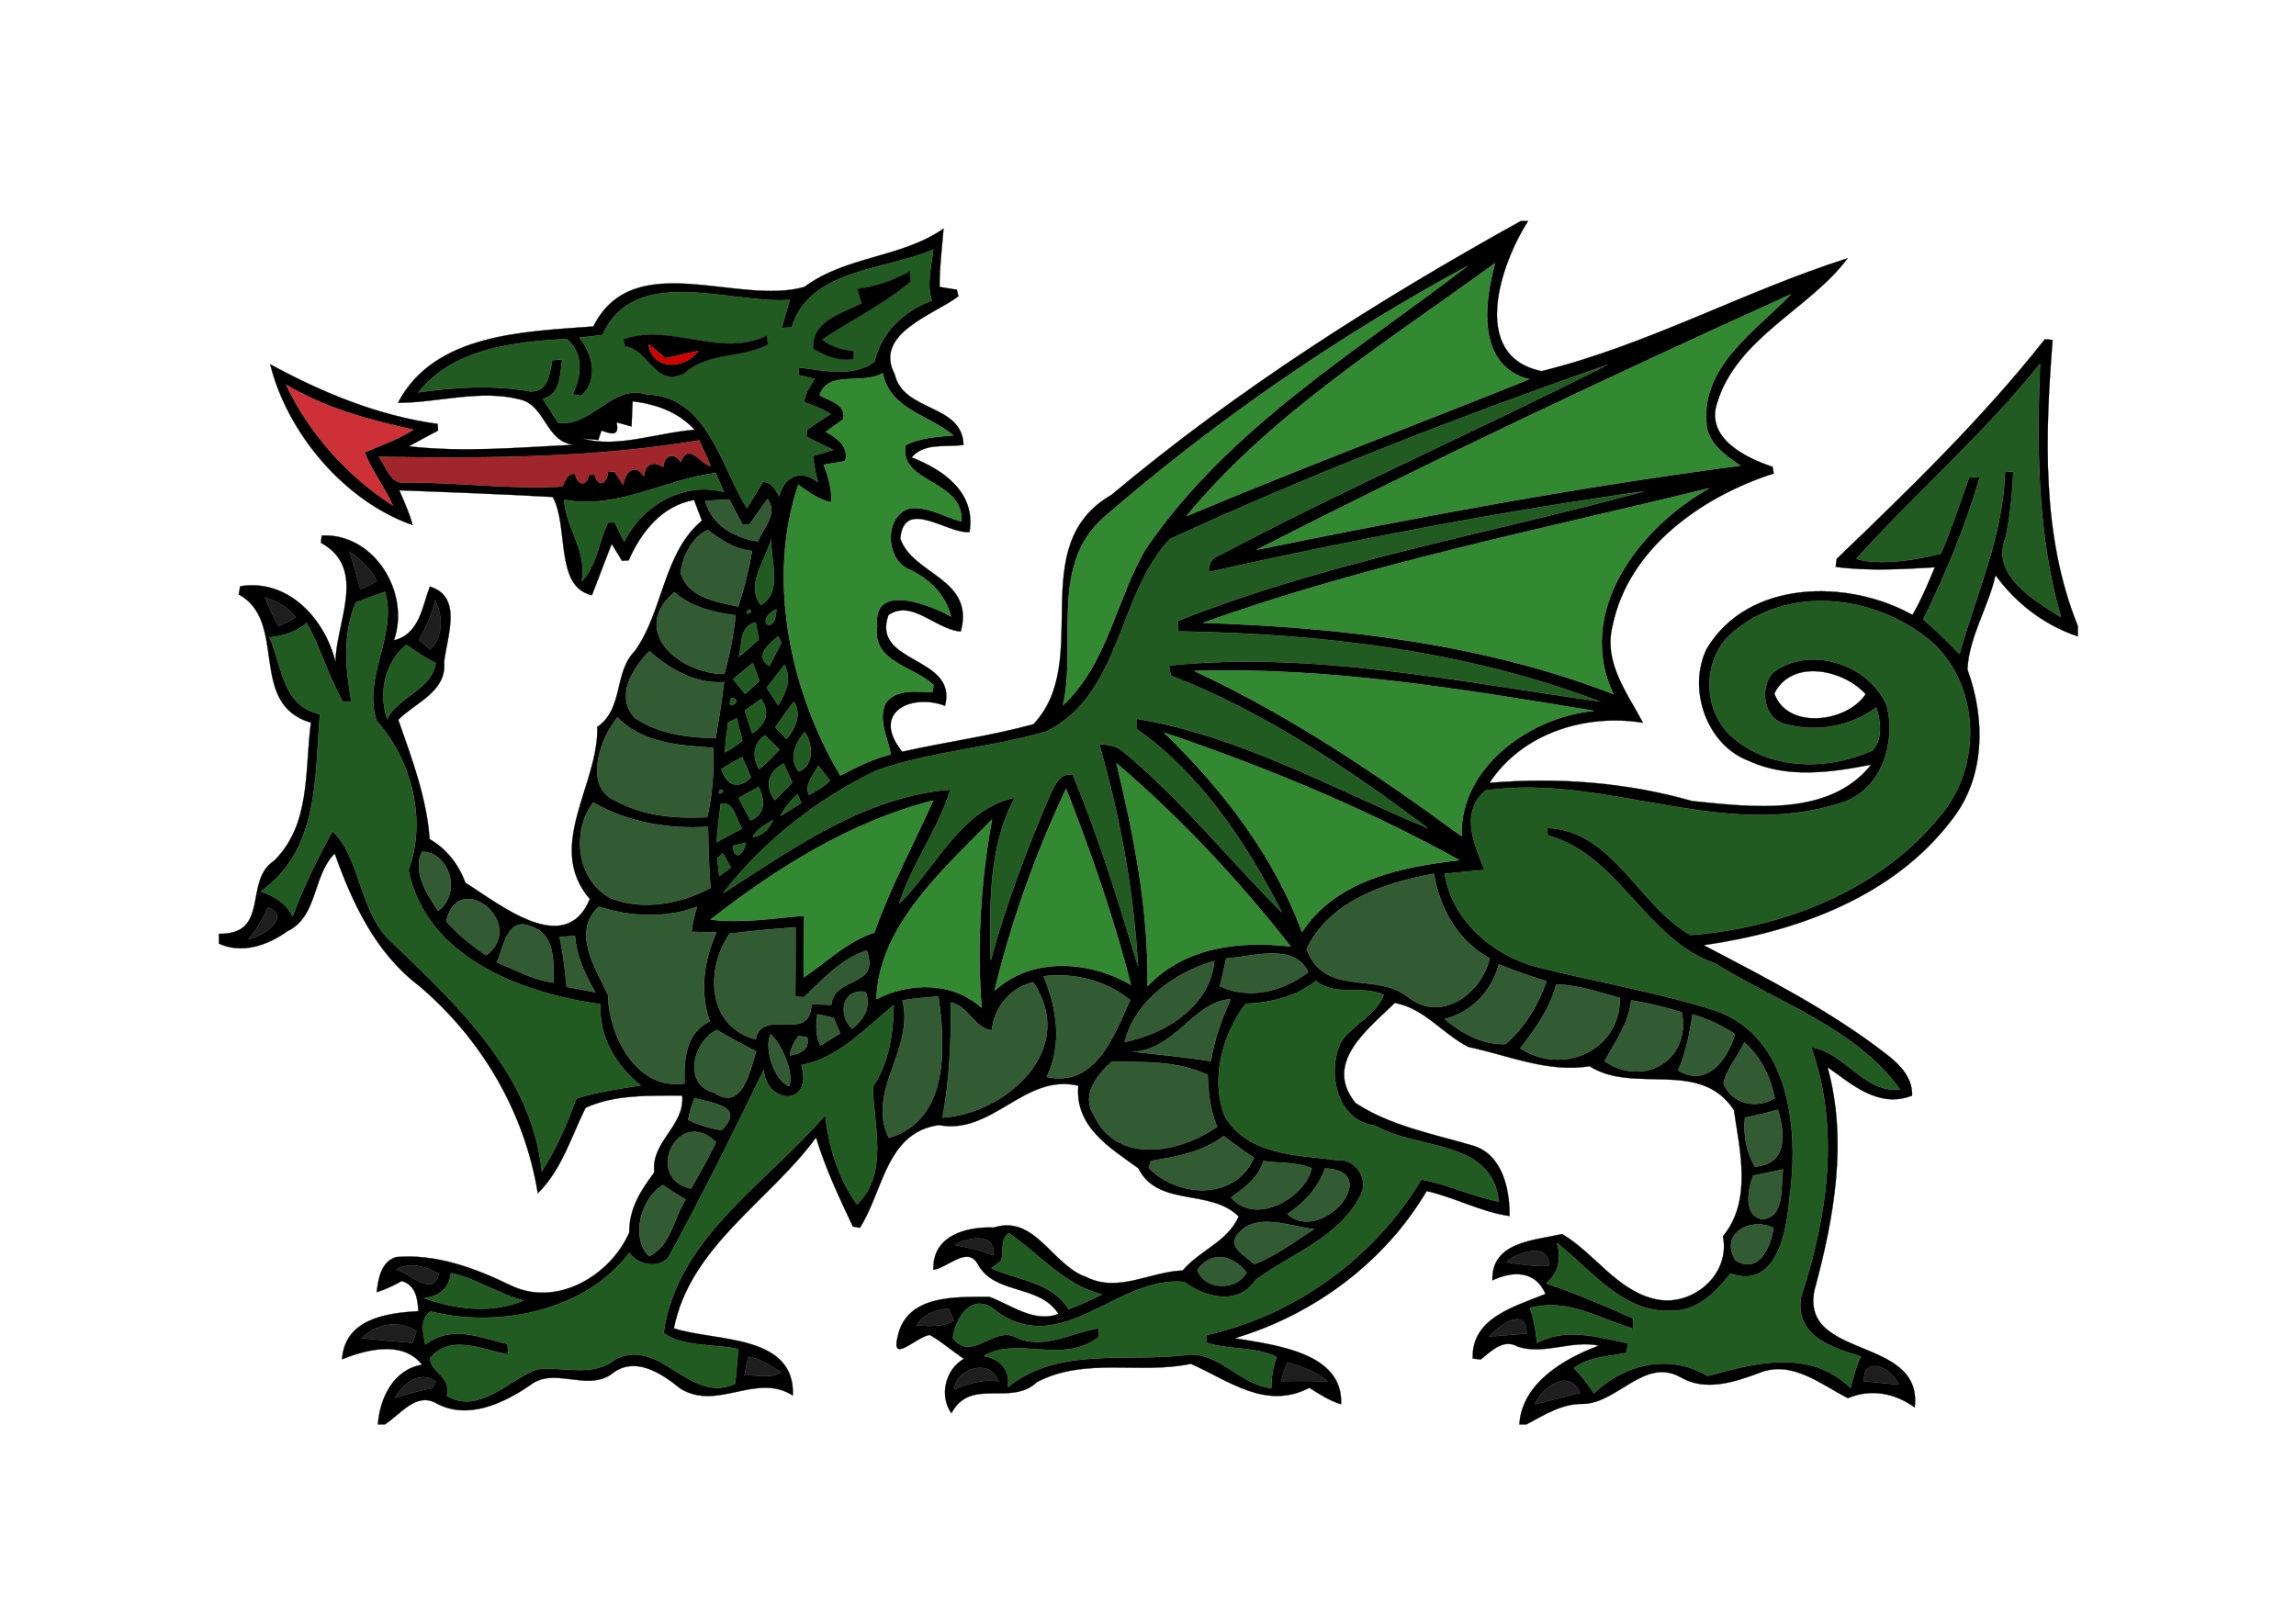<?xml version="1.0" encoding="UTF-8" standalone="no"?>
<svg
   xmlns:dc="http://purl.org/dc/elements/1.1/"
   xmlns:cc="http://creativecommons.org/ns#"
   xmlns:rdf="http://www.w3.org/1999/02/22-rdf-syntax-ns#"
   xmlns:svg="http://www.w3.org/2000/svg"
   xmlns="http://www.w3.org/2000/svg"
   xmlns:sodipodi="http://sodipodi.sourceforge.net/DTD/sodipodi-0.dtd"
   xmlns:inkscape="http://www.inkscape.org/namespaces/inkscape"
   width="125mm"
   height="88mm"
   version="1.1"
   viewBox="0 0 354.331 249.449"
   id="svg233"
   sodipodi:docname="dragon.svg"
   inkscape:version="1.0.2-2 (e86c870879, 2021-01-15)">
  <sodipodi:namedview
     pagecolor="#ffffff"
     bordercolor="#666666"
     borderopacity="1"
     objecttolerance="10"
     gridtolerance="10"
     guidetolerance="10"
     inkscape:pageopacity="0"
     inkscape:pageshadow="2"
     inkscape:window-width="1920"
     inkscape:window-height="1017"
     id="namedview235"
     showgrid="false"
     units="mm"
     inkscape:zoom="0.59114977"
     inkscape:cx="192.63887"
     inkscape:cy="108.89455"
     inkscape:window-x="-8"
     inkscape:window-y="-8"
     inkscape:window-maximized="1"
     inkscape:current-layer="svg233" />
  <defs
     id="defs13">
    <filter
       id="a"
       color-interpolation-filters="sRGB">
      <feColorMatrix
         in="SourceGraphic"
         result="colormatrix"
         values="1 0 0 0 0 0 1 0 0 0 0 0 1 0 0 -0.212 -0.715 -0.072 1 0 "
         id="feColorMatrix2" />
      <feComposite
         in="SourceGraphic"
         in2="colormatrix"
         k2="1"
         operator="arithmetic"
         result="composite"
         id="feComposite4"
         k1="0"
         k3="0"
         k4="0" />
      <feGaussianBlur
         result="blur1"
         stdDeviation="0.5 0.01"
         id="feGaussianBlur6" />
      <feGaussianBlur
         in="composite"
         result="blur2"
         stdDeviation="0.01 0.5"
         id="feGaussianBlur8" />
      <feBlend
         in="blur2"
         in2="blur1"
         mode="darken"
         result="blend"
         id="feBlend10" />
    </filter>
  </defs>
  <g
     filter="url(#a)"
     stroke-width="0.094"
     id="g231"
     transform="matrix(0.434,0,0,0.434,33.787,34.117)">
    <path
       d="m 462.95,0 h 2.58 c -9.85,15.24 -21.01,48.11 4.8,53.39 37.53,-9.21 72.12,-28.49 108.81,-40.14 -13.39,18.05 -39.44,28.16 -46.49,51.7 -3.85,12.43 10.25,19.26 19.82,22.48 0.1,0.59 0.29,1.78 0.39,2.37 -25.46,8.17 -51.62,26.52 -57.29,54.08 -3.32,13.21 5.14,23.8 10.8,34.57 -20.4,-3.3 -42.87,3.61 -54.59,21.39 24.21,-2.06 48.69,-0.2 72.08,6.46 20.94,2.12 48.79,5.82 63.68,-12.95 -14.28,2.81 -29.86,5 -43.51,-1.34 -15.15,-5.67 -21.9,-25.67 -15.01,-39.84 14.71,-24.69 50.25,-24.89 73.17,-12.08 3.19,-5.37 5.53,-11.19 7.97,-16.93 -11.74,0.71 -23.56,1.38 -35.26,-0.14 l 0.32,-2.8 C 601.09,95.32 627,70.3 649.29,42.04 c 0.68,0.06 2.06,0.19 2.74,0.25 -2.66,33.9 -4.02,69.64 8.97,101.75 v 3.68 c -11.86,-3.93 -21.94,-11.69 -29.27,-21.75 -2.52,11.32 -9.42,21.88 -9.99,33.49 6.41,17.59 6.47,38.46 -5.68,53.68 -20.74,27.33 -55.25,39.73 -88.14,44.42 22.46,11.78 45.28,23.38 65.35,39.04 4.59,3.55 8.99,8.18 8.8,14.47 -11.95,4.6 -21.16,-3.87 -30.07,-10.13 7.24,26.27 2.33,53.63 -4.67,79.38 -5,24.9 38.7,16.02 35.67,41.64 -7.19,-5.15 -15.61,-6.73 -23.73,-3.29 -9.58,-4.83 -19.96,-13.66 -31.46,-9.01 -8.83,3.31 -19.29,6.77 -28.09,1.56 -12.83,-7.21 -22.5,9.46 -34.83,9.5 -7.36,-0.1 -13.67,3.94 -19.91,7.28 h -2.56 c 0.9,-14.68 15.85,-23.37 28.26,-28.01 -9.64,-2.08 -19.35,3.4 -28.78,0.38 -5.21,-3.04 -9.51,1.66 -13.24,4.55 -0.71,-0.09 -2.12,-0.26 -2.82,-0.35 -0.5,-14.56 14.99,-18.46 25.88,-22.97 -3.63,-8.41 -11.71,-8.23 -18.88,-4.83 -0.45,-13.68 14.89,-14.24 24.81,-16.45 11.44,6.7 19.41,20.08 33.13,23.14 13.03,2.99 26.88,-8.75 24.01,-22.34 10.43,-12.65 6.07,-30.32 3.92,-44.9 -11.98,-18.38 -35.57,-5.51 -51.31,-15.61 -15.01,2.39 -28.7,-3.84 -43.04,-6.83 -9.22,-4.6 -15.56,-13.73 -26.25,-15.68 -9.22,9.12 -25.67,21.23 -13.95,35.6 12.36,8.14 27.67,11.01 41.73,15.15 10.5,3.09 13.16,15.54 13.03,25.04 -10.22,-1.47 -19.44,-6.61 -29.46,-8.88 -15.01,25.39 -40.1,43.96 -68.23,52.34 13.98,2.43 38.68,4.94 37.79,23.49 -4.1,-1.22 -7.69,-3.62 -11.29,-5.84 -15.49,8.04 -28.62,-2.57 -42.13,-8.54 -18.07,3.86 -37.57,-2.51 -54.72,6.5 -9.33,8.82 -23.51,-1.85 -30.42,11.07 -4.38,-6.06 -2.25,-15.58 4.44,-19.36 -4.1,-2.71 -7.8,-6.01 -12.06,-8.46 -4.56,0.27 -14.11,10.8 -11.47,0.45 3.25,-14.94 20.77,-13.96 32.56,-14.03 7.73,2.85 15.95,9.42 24.59,6.07 -6.75,-10.69 -22.61,-6.61 -28.67,-17.66 -3.68,-6.67 -10.66,1.26 -15.79,1.98 -0.46,-11.98 11.41,-15.46 21.48,-15.02 14.69,-4.73 20.75,13.49 32.91,17.6 11.3,5.72 22.76,-1.93 34.27,-2.34 6.15,-7.31 15.79,-10.05 19.9,-19.19 -10.07,-10.11 -28.71,-3.16 -35.68,-17.16 -10.16,-7.31 -22.65,-14.8 -21.34,-29.35 -19.03,-4.6 -30.53,17.63 -49.6,13.98 -18.79,2.61 -19.71,23.43 -28.09,36.54 -0.63,-0.12 -1.88,-0.34 -2.5,-0.45 -4.85,-10.35 -9.79,-20.7 -13.08,-31.67 -16.61,22.72 -44.66,38.53 -50.57,67.87 14.61,4.82 43.18,1.88 42.32,23.9 -13.11,-8.32 -26.71,5.64 -39.97,-2.44 -6.89,-5.57 -16.41,-11.95 -24.74,-5.01 -8.92,6.02 -20.48,-3.01 -28.95,3.96 -9.47,6.4 -21.99,12.2 -32.99,6.33 -7.22,-4.25 -12.88,3.88 -18.4,7.43 h -2.5 c 0.63,-9.38 5.6,-19.56 15.69,-21.21 -6.71,-8.67 -19.59,-5.53 -28.45,-1.93 0.96,-14.25 15.58,-16.51 27.11,-17.1 -0.16,-4.59 -0.98,-9.25 -5.84,-10.76 -2.84,1.63 -5.83,2.99 -8.94,3.99 0.53,-4.78 1.58,-10.99 6.98,-12.51 14.3,-1.17 27.99,3.94 40.63,10.06 16.49,8.02 35.57,-3.55 42.22,-18.86 -0.16,-8.34 4.14,-14.96 8.86,-21.29 -1.19,-11.14 10.92,-16.39 9.95,-27.35 -11.41,0.09 -23.73,-0.5 -34.36,4.35 -5.17,10.39 -8.43,21.94 -16.99,30.42 -4.69,-28.85 -19.98,-54.95 -42.33,-73.87 -15.3,-11.59 -23.64,-29.36 -29.89,-46.98 -7.96,7.92 -5.95,22.38 -16.73,27.58 -7,5.04 -16.16,8.28 -24.44,4.47 v -3.49 c 18.34,0.3 8.69,-18.79 19.52,-25.91 13.29,-12.94 10.94,-32.34 13.19,-49.2 -22.67,-6.6 -7.95,-35.94 -25.67,-45.6 0.13,-0.72 0.38,-2.17 0.5,-2.9 17.18,-2.8 30.23,11.72 33.92,27.04 0,-14 11.6,-33.29 -5.19,-42.5 0.06,-0.65 0.2,-1.94 0.26,-2.59 18.75,-0.93 31.64,20.48 25.69,37.27 9.12,-2.12 10.1,-12.13 12.77,-19.13 11.94,3.7 6.03,17.84 5.09,26.88 0.95,10.53 -10.15,14.3 -16.31,20.51 4.83,13.88 10.09,27.6 11.14,42.44 6.1,3.54 10.29,8.99 12.76,15.55 11.96,7.44 35.5,26.91 44.21,5.77 -16.07,-18.66 3.25,-40.68 2.65,-61.19 9.51,-6.6 5.76,-19.3 13.36,-27.02 10.14,-14.13 10.07,-34.9 23.85,-46.38 -0.92,-2.45 -1.85,-4.89 -2.79,-7.34 -11.35,1.95 -18.89,11.43 -23.26,21.49 -0.59,0.03 -1.77,0.09 -2.37,0.12 -0.91,-1.5 -2.74,-4.51 -3.66,-6.01 -2.38,6.07 -4.65,12.18 -7.02,18.26 -13.37,-2.93 -8.11,-24.36 -13.95,-34.93 -18.18,-1.04 -36.37,-1.67 -54.57,-2.38 1.76,4.05 3.62,8.08 4.74,12.36 C 44.67,99.68 24.31,75.5 18.23,50.95 c 18.65,10.16 38.36,18.28 59.56,21.23 0.03,0.59 0.08,1.77 0.11,2.36 -3.47,1.83 -6.93,3.69 -10.37,5.59 19.5,2.24 39.14,0.4 58.67,-0.54 C 116.11,78.44 116.26,65.82 107.25,63.5 92.92,59.75 78.16,64.63 63.67,64.66 76.56,39.87 108.78,39.39 133.14,37.49 147.4,9.1 184.6,30.25 208.21,23.43 c 14.7,-11 34.41,-10.27 49.46,-20.73 -0.57,6.9 -1.45,13.8 -1.42,20.74 1.53,0.25 4.6,0.74 6.14,0.99 0.14,0.59 0.41,1.76 0.55,2.35 -8.74,6.6 -30.26,13.21 -22.65,27.72 3.15,13.61 23.93,10.31 24.48,25.13 -6.22,0.92 -13.91,-0.94 -18.47,4.45 11.26,4.38 22.93,12.38 20.6,26.55 -7.99,0.66 -23.22,-12.39 -24.62,2.28 4.36,13.01 26.61,14.14 21.51,33.08 -8.89,-0.65 -17.36,-11.61 -25.72,-5.85 -6.29,17.58 24.73,14.39 20.12,32.29 -11.77,-4.51 -26.67,2.14 -15.22,16.33 15.49,-3.49 31.34,-5.57 46.63,-9.77 21.51,-22.65 -3.6,-63.52 27.8,-81.6 C 362.23,59.78 411.87,28.36 462.95,0 M 203.62,37.82 c -1.17,0.07 -2.35,0.15 -3.52,0.22 0.94,-3.32 1.9,-6.65 2.86,-9.97 -21.67,1.38 -55.16,-12.93 -66.56,12.47 -2.74,0.36 -5.5,0.63 -8.25,0.94 4.78,5.76 7.04,15.19 0.63,20.66 -0.75,-0.12 -2.27,-0.36 -3.02,-0.48 3.13,-6.61 4.17,-14.2 -2.07,-19.75 -18.65,1.09 -40.3,3.32 -52.8,19.05 13.24,-1.92 26.69,-2.69 39.93,-0.33 6.27,0.15 6.89,-6.48 7.67,-11.06 1.2,-0.14 2.4,-0.27 3.61,-0.39 -0.89,5.29 -0.45,12.63 -6.98,14.05 1.9,2.81 3.7,5.7 5.49,8.58 12.23,1.44 19.34,-14.11 31.47,-10.12 21.64,0.53 26.4,25.61 35.66,40.48 1.94,-3.11 3.83,-6.23 5.73,-9.36 3.1,0.02 4.45,2.8 5.75,5.16 1.9,-7.52 7.98,-9.78 13.78,-5.05 -0.81,-3.05 -1.39,-6.17 -1.8,-9.29 2.38,-0.75 4.84,-1.48 7.22,-2.27 -3.16,-1.54 -6.32,-3.06 -9.48,-4.59 0.03,-0.62 0.08,-1.87 0.1,-2.49 2.83,-1.9 5.65,-3.81 8.49,-5.71 -2.98,-1.73 -6.16,-3.07 -9.44,-4.08 0.3,-3.15 2.1,-5.78 3.78,-8.35 -1.93,-0.42 -3.86,-0.87 -5.78,-1.32 0.01,-0.69 0.02,-2.08 0.03,-2.77 8.65,1.1 19.5,3.72 26.98,-2.03 2.5,-10.5 10.28,-17.93 20.37,-21.73 -1.86,-5.95 -0.1,-12.2 0.55,-18.19 -17.17,7.59 -43.79,6.66 -50.4,27.72 m 140.39,67.16 C 384.34,88.05 425.33,72.58 465.94,56.29 447.29,51.56 449.79,29.34 453.79,14.96 415.67,42.84 374.38,68.22 344.01,104.98 m -29.48,0.52 c -19.29,17.17 -9.43,44.57 -14.4,66.74 C 316.1,157.3 318.94,134.69 329.6,116.59 358.62,73.96 403.85,46.8 444,15.99 397.88,40.92 354.18,71.14 314.53,105.5 m 54.4,11.45 C 425.98,105.34 483.26,94.6 541,87.01 535.62,83.22 529.14,78.95 528.94,71.65 527.27,51.37 546.67,38.9 559.02,26.03 495.08,54.96 431.48,85.09 368.93,116.95 m -30.75,-3.85 c -18.64,19.61 -17.17,54.93 -43.77,68.36 -19.95,5.95 -41.2,7.03 -60.87,14.07 -21.07,10.16 -40.02,25.16 -54.38,43.64 24.72,-15.87 50.68,-34.6 80.9,-36.92 -4.27,14.15 -13.73,26.42 -18.21,40.64 13.15,-12.83 21.9,-33.79 41.13,-37.77 -9.48,17.56 -8.92,38.57 -8.54,57.94 5.49,-20.29 12.98,-39.98 21.26,-59.29 1.69,-3.1 3.27,-7.74 7.92,-6.77 9.24,22.17 16.31,45.18 23.22,68.16 -1.53,-26.77 -6.38,-53.31 -13.79,-79.04 3.19,0.01 6.51,0.72 8.9,2.94 20.53,17.08 37.24,38.12 56.08,56.92 -12.7,-24.79 -28.76,-49.16 -51.81,-65.41 0,-1.18 0.01,-2.35 0.03,-3.53 36.61,6.02 69.79,24.82 103.77,38.99 -28.32,-21.2 -58.46,-41.58 -91.63,-54.41 -0.17,-1.18 -0.34,-2.35 -0.5,-3.52 51.25,-5.24 102.58,5.74 153.22,12.81 -47.53,-18.11 -99.32,-24.18 -149.97,-24.97 -0.02,-1.26 -0.04,-2.51 -0.05,-3.76 53.47,-21.2 110.67,-30.99 166.01,-46.11 -52.06,7.33 -103.83,17.33 -155.1,28.73 -0.23,-2.71 1.11,-5.13 3.86,-5.95 C 401.21,94.86 448.3,74.24 493.99,51.02 441.34,69.47 388.91,89.75 338.18,113.1 M 647.59,50.71 c -19.8,24.89 -44.55,46.27 -65.37,69.47 8.3,2.42 20.89,0.49 30.11,-1.86 3.83,-8.82 6.71,-18.05 10.05,-27.08 1.24,-0.02 2.48,-0.03 3.73,-0.04 -5.09,17.44 -12.08,34.22 -20.08,50.5 4.48,3.89 8.79,8 12.89,12.31 6.06,-21.51 15.62,-42.26 16.2,-64.98 0.73,0.04 2.19,0.11 2.93,0.14 -0.32,7.83 -1.15,15.64 -2.69,23.33 -5.49,13.53 10.29,22.56 19.67,28.44 -8.42,-29.3 -8.65,-60.04 -7.44,-90.23 M 213.61,61.99 c 3.45,2.01 9.51,3.12 8.37,8.55 -2.09,1.45 -4.15,2.94 -6.2,4.44 3.9,2.09 8.41,5.31 6.87,10.42 -2.54,0.44 -5.11,0.84 -7.64,1.28 1.73,4.25 2.95,8.74 2.77,13.38 -4.45,-0.91 -8.11,-3.69 -11.77,-6.22 -11.3,33.41 -2.97,73.2 14.92,103.39 5.77,-2.99 11.62,-5.92 17.95,-7.52 -0.97,-6.02 -4.71,-12.17 -1.76,-18.25 3.58,-5.15 11.11,-4.05 16.55,-3.84 0.12,-0.64 0.35,-1.91 0.47,-2.55 -7.02,-6.78 -22.1,-8.18 -20.07,-20.96 -1.8,-15.79 18.77,-7.68 26.25,-3.42 -1.91,-7.9 -7.87,-13.58 -15.09,-16.86 -8.27,-3.59 -8.79,-18.88 0.41,-21.62 6.55,-0.76 12.32,3.03 18.43,4.71 0.74,-15.16 -22.44,-13.53 -19.89,-27.17 5.23,-2.75 11.2,-2.94 16.95,-3.51 -8.73,-7.43 -22.39,-9.05 -25.09,-22.16 -6.9,4.3 -19.68,-1.19 -22.43,7.91 M 23.83,58.18 C 32.13,75.6 45.6,90.73 61.84,101.16 58.91,94.64 54.43,88.93 51.8,82.28 57.68,79.79 63.74,77.67 69.15,74.2 53.42,70.81 37.75,66.5 23.83,58.18 m 123.25,5.97 c -0.12,2.98 -0.26,5.94 -0.36,8.92 -1.79,-0.48 -3.57,-0.96 -5.34,-1.47 1.29,5.58 -2.49,3.86 -5.36,2.93 -0.38,1.11 -0.76,2.23 -1.14,3.34 -1.79,-0.17 -3.58,-0.35 -5.38,-0.48 11.99,3.53 26.81,-2.23 39.67,-3.12 -5.68,-6.3 -13.84,-9.23 -22.09,-10.12 M 56.82,83.86 c 2.7,3.43 4,9.85 9.41,9.19 18.65,-0.25 37.25,2.54 55.89,1.38 0.99,-2.02 1.76,-4.88 4.57,-4.52 0.6,4.01 4.05,4.81 4.83,0.43 0.52,-0.04 1.55,-0.13 2.07,-0.17 1.13,4.77 4.52,3.39 4.76,-0.9 0.58,-0.03 1.75,-0.09 2.33,-0.13 1.03,1.61 2.06,3.21 3.09,4.81 0.62,-4.6 4.01,-8.14 7.35,-3.16 0.33,-4.34 3.29,-5.59 6.87,-3.3 0.31,-4.26 3.75,-5.41 6.22,-1.79 2.8,-7.02 6.46,0.14 10.67,1.56 -1.23,-3.15 -2.71,-6.2 -4.11,-9.27 -37.66,6.36 -75.9,6.43 -113.95,5.87 m 65.94,15.28 c 0.67,10.33 8.31,18.25 6.22,29.04 5.45,-5.46 6.02,-14.09 9.35,-20.9 0.6,-0.03 1.82,-0.09 2.42,-0.11 1.12,2.31 2.24,4.63 3.37,6.94 6.19,-12.88 21.28,-21.68 35.51,-17.68 -0.75,-1.7 -2.25,-5.11 -3,-6.82 -18.35,2.32 -34.45,13.02 -53.87,9.53 m 227.13,43.77 c 49.29,1.6 99.72,7.42 145.96,25.36 C 482.05,138.78 505.09,109.02 530,95 469.74,109.81 408.35,121.98 349.89,142.91 M 172.91,99.55 c 2.25,8.54 10.5,13.24 18.72,14.38 2,-4.81 7.36,-9.98 3.4,-15.09 -2.14,2.99 -4.24,6.01 -6.33,9.03 -0.61,0.06 -1.83,0.17 -2.44,0.22 -1.63,-3.01 -3.23,-6.04 -4.81,-9.08 -2.85,0.14 -5.71,0.33 -8.54,0.54 m -8.76,25.23 c 2.19,9.07 12.8,10.76 20.54,12.34 2.08,-6.49 3.76,-13.09 4.92,-19.81 -6.09,-0.41 -11.08,-3.92 -15.8,-7.45 -5.72,2.71 -8.61,8.99 -9.66,14.92 m 32.27,-11.82 c -1.91,7.55 -9.42,16.41 -3.66,23.65 7.99,-5.03 3.22,-16.02 3.66,-23.65 m -150.08,4.63 c 1.51,4.41 2.78,8.9 3.96,13.4 2.05,-0.82 4.01,-1.84 5.88,-3.01 -2.28,-4.3 -5.73,-7.81 -9.84,-10.39 m 2.33,18.05 c -4.78,11.29 -3.67,23.49 -1.59,35.26 -0.74,0.03 -2.24,0.09 -2.98,0.11 -5.15,-8.96 -7.84,-19.05 -12.88,-28.07 -3.71,3.23 -8.43,4.67 -13.27,5.14 4.64,10.2 4.32,24.33 17.96,27.33 -1.91,22.66 -0.21,48.29 -21.04,63.05 4.71,1.62 9.11,4.17 11.34,8.84 3.93,-10.5 8.77,-20.38 14.16,-30.24 10.04,9.05 9.59,29.91 21.61,39.96 23.3,22.37 49.39,46.83 52.83,81.06 5.17,-8.09 9,-16.93 12.26,-25.94 7.44,-2.42 15.23,-3.45 22.93,-4.69 -8.79,-7.01 -15,-17.34 -14.3,-28.91 -27.98,-3.83 -62.06,-16.59 -68.3,-47.7 6.59,-17.59 1.19,-39.19 -11.35,-53.12 -5.07,-15.24 7.59,-30.79 3.01,-45.85 -3.48,1.21 -6.93,2.5 -10.39,3.77 m 113.22,-3.63 c -16.22,14.16 2.42,29.17 17.84,29.11 1.9,-6.83 3.26,-13.82 4.02,-20.87 -7.86,-1.01 -15.69,-2.94 -21.86,-8.24 m -145.62,1.71 c 1.42,3.59 3.14,7.05 4.94,10.46 2.07,-0.96 4.09,-2.04 6.06,-3.21 -2.6,-3.79 -6.82,-5.7 -11,-7.25 m 54.81,15.27 c 1.35,1.14 2.69,2.29 4.03,3.44 4.67,-4.64 4.68,-11.91 1.78,-17.52 -1.17,4.99 -3.26,9.66 -5.81,14.08 m 468.36,-3.61 c -11.61,8.5 -12.49,26.79 -2.64,36.91 13.32,13.18 35.24,13.49 51.41,5.88 3.46,-4.19 2.68,-10.29 1.15,-15.18 -9.36,6.95 -21.65,8.99 -32.84,5.82 -7.45,-2.22 -8.67,-12.85 -3.97,-18.15 13.06,-9.98 34.17,-3.05 40.47,11.62 3.6,13.66 -2.23,30.83 -16.86,34.87 -42.06,13.34 -83.22,-10.73 -125.8,-4.62 -9.21,8.02 -3.95,19.18 -0.33,28.27 -4.73,0.41 -9.46,0.83 -14.16,1.37 2.57,16.43 16.57,28.51 32,32.97 21.35,5.48 43.25,9 64.26,15.72 27.07,9.43 29.74,43.34 26.24,67.49 -0.89,11.16 -4.69,31.88 -20.86,25.98 -5.18,6.63 -11.79,13.34 -20.89,13.24 -17.39,0.99 -28.59,-14.54 -40.89,-24.11 1.79,5.42 0.67,10.69 -3.78,14.4 10.55,3.56 20.79,7.98 30.97,12.47 -0.03,1.21 -0.05,2.43 -0.07,3.65 -12.03,-3.68 -23.58,-11.08 -36.7,-7.35 1.44,4 2.16,8.2 2.53,12.44 10.13,-5.65 21.81,-2.02 32.36,0.08 -0.19,1.13 -0.38,2.28 -0.57,3.42 -6.32,1.31 -13.31,1.31 -18.64,5.42 2.68,2.74 5.07,5.75 7.09,9.02 11.03,-10.67 27.09,-14.24 40.48,-6.22 17.05,-4.65 36.16,-9.84 50.8,4.26 0.98,-3.82 1.98,-7.64 3.66,-11.22 -10.28,-3.07 -23.65,-7.37 -21.24,-21.21 9.38,-28.56 13.92,-59.75 3.59,-88.72 12.13,1.75 18.57,16.36 31.6,15.04 -15.43,-21.78 -43.61,-31.08 -65.84,-44.92 -24.68,-8.5 -34.12,-38.65 -59.48,-45.52 -0.03,-0.65 -0.08,-1.94 -0.11,-2.59 23.37,0.81 32.61,27.99 51,38.07 32.98,-2.61 67.16,-15.88 88.46,-42.12 14.86,-17.17 14.66,-44.95 -1.6,-61.11 -18.69,-17.03 -50.29,-22.05 -70.8,-5.37 m -351.35,-7.1 c -1.54,2.98 3.32,0.15 0,0 m 10.13,-0.2 c -8.39,4.22 -0.25,10.15 0,0 m -13.28,16.91 c 2.4,-1.98 4.7,-4.07 7.04,-6.14 -0.28,-1.52 -0.83,-4.58 -1.11,-6.1 -5.68,1.14 -4.89,7.74 -5.93,12.24 m 10.79,3.34 c 1.45,-2.78 2.88,-5.56 4.31,-8.34 -0.29,-0.57 -0.89,-1.7 -1.19,-2.27 -3.5,2.88 -8.57,7.05 -3.12,10.61 M 59.81,177.09 c 4.16,-8.14 15.81,-10.31 17.27,-19.85 -3.66,-1.85 -7.07,-4.14 -10.4,-6.51 -7.82,6.25 -9.95,17.16 -6.87,26.36 m 93.28,-24.11 c -6.02,5.95 -12.3,16.22 -5.18,23.76 8.39,5.69 18.8,7.03 28.71,7.21 1.21,-6.62 2.16,-13.29 3.03,-19.97 -10.16,0.72 -19.23,-4.47 -26.56,-11 m 36.73,4.18 c -2.35,1.92 -4.69,3.85 -7.01,5.8 1.08,1.32 3.24,3.97 4.32,5.29 1.27,-1.16 3.82,-3.5 5.1,-4.66 -0.77,-2.16 -1.59,-4.3 -2.41,-6.43 m 4.97,8.85 c 1.34,2.1 2.7,4.19 4.08,6.28 2.7,-4.41 4.98,-9.52 2.17,-14.42 -2.11,2.7 -4.17,5.42 -6.25,8.14 m 152.02,-5.97 c 33.91,15.75 65.04,36.74 95.08,58.8 -0.84,-24.56 24.47,-42.53 47.12,-44.63 -47,-7.71 -94.4,-15.71 -142.2,-14.17 m 206.27,8.01 c 4.67,13.08 25.88,10.29 32.47,0.23 -7.92,-8.82 -26.3,-12.7 -32.47,-0.23 m -370.88,1.58 c -2.54,5.45 5.24,0.56 0,0 m 4.78,4.45 c 0.83,2.73 1.68,5.45 2.68,8.13 4.75,-3.03 6.56,-7.58 3.1,-12.21 -1.93,1.35 -3.86,2.71 -5.78,4.08 m 17.46,-3.18 c -2.3,3.01 -4.49,6.09 -6.65,9.2 1.34,1.4 2.69,2.78 4.07,4.15 3.05,-3.75 5.5,-8.77 2.58,-13.35 M 141,206.16 c 9.92,5.56 21.48,6.43 32.63,5.88 1.87,-8.08 2.47,-16.44 2.15,-24.71 -11.93,-0.78 -25.24,-1.64 -34.1,-10.79 -6.07,7.36 -12.31,24.74 -0.68,29.62 m 40.07,-27.79 c -0.53,3.53 -0.94,7.08 -1.23,10.65 2.26,-1.15 4.38,-2.57 6.31,-4.22 -0.69,-2.64 -1.35,-5.29 -2.01,-7.93 -1.02,0.5 -2.05,1 -3.07,1.5 m 27.17,3.35 c -3.28,4.06 -5.82,9.48 -2.08,14.08 5.4,-1.73 5.26,-9.91 2.08,-14.08 m 127.77,0.21 c 20.74,20.01 39.04,43.75 49.12,70.98 12.06,-18.57 35.52,-23.26 56,-25.57 -33.42,-18.49 -68.97,-33.16 -105.12,-45.41 m -141.88,0.97 c -4.27,3.02 -4.52,7.79 -2.05,12.12 2.64,-2.11 4.94,-4.59 7.28,-7.03 -1.74,-1.7 -3.48,-3.4 -5.23,-5.09 m -15.5,11.99 c 1.99,6.35 6.36,7.18 10.57,3.02 -0.96,-2.46 -2.01,-4.88 -3.17,-7.25 -2.51,1.33 -4.98,2.75 -7.4,4.23 m 19.05,11.12 c 2.06,-2.08 4.12,-4.16 6.2,-6.22 -1.02,-2.29 -2.04,-4.58 -3.04,-6.87 -5.66,2.92 -6.9,8.2 -3.16,13.09 m 121.47,-13.17 c 6.26,25.98 11.44,52.44 11.06,79.3 13.24,-13.95 32.58,-16.21 50.88,-14.12 -18.41,-23.56 -39.2,-45.74 -61.94,-65.18 m -106.05,0.83 c -1.5,3.32 -5.03,6.58 -3.3,10.48 2.72,-1.35 5.26,-3.05 7.55,-5.05 -1.42,-1.81 -2.82,-3.64 -4.25,-5.43 m -28.32,11.55 c 1.38,2.66 2.79,5.31 4.21,7.95 5.52,-2.18 5.14,-7.32 2.96,-11.94 l -7.17,3.99 m -6.69,-2.94 c -1.54,2.98 3.32,0.15 0,0 m 123.14,-0.39 c -10.82,23.03 -19.5,47.17 -25.44,71.9 13.33,-12.24 33.72,-10.74 48.51,-2.09 -6.01,-23.75 -14.14,-47.02 -23.07,-69.81 m -101.58,9.79 c 2.49,-1.54 4.96,-3.09 7.44,-4.66 -0.45,-1.05 -0.9,-2.1 -1.34,-3.15 -2.45,2.26 -4.69,4.76 -6.1,7.81 m -24.83,36.77 c 11.11,1.44 22.23,-0.49 33.3,-1.34 -0.15,7.3 -0.27,14.6 -0.21,21.91 8.28,-5.47 15.5,-12.82 25.16,-15.93 5.72,-16.22 13.94,-31.35 20.95,-47.01 -29.28,7.45 -55.61,23.93 -79.2,42.37 m -41.75,-41.63 c -7.87,10.51 -5.78,27.66 6.22,34.03 11.52,4.59 24.82,2.01 35.53,-3.64 -0.63,-7.24 -0.76,-14.5 -0.89,-21.76 -14.08,0.91 -28.51,-1.57 -40.86,-8.63 m 45.39,0.43 c -0.66,4.55 -1.13,9.12 -1.49,13.71 3.02,-1.65 6.06,-3.28 9.08,-4.93 -2.32,-3.04 -2.57,-9.7 -7.59,-8.78 m 11.37,11.82 c 3.53,-0.41 5.89,-2.96 7.25,-6.09 -2.65,1.7 -5.78,3.15 -7.25,6.09 m 43.98,57.69 c 11.88,-6.1 27.09,-6.25 37.4,3.11 -1.76,-22.35 -0.33,-44.96 3.68,-67.01 -17.11,17.63 -40.33,37.71 -41.08,63.9 M 182.7,222.23 c 0.62,5.81 3.94,2.99 4.68,-1.14 -1.56,0.36 -3.12,0.75 -4.68,1.14 M 72.23,224.3 c -3.54,7.35 1.78,15.11 5.68,21.07 8.43,-5.93 4.29,-20.84 -5.68,-21.07 m 106.96,0.59 -2.04,1.72 c 0.24,2.14 0.5,4.27 0.76,6.41 l 4.14,-3.09 c -0.97,-1.67 -1.92,-3.35 -2.86,-5.04 m 207.57,34.03 c 6.42,17.39 24.84,7.88 36.24,17.24 11.82,9.2 26.05,-1.58 28.87,-13.92 -11.31,-6.17 -17.77,-17.73 -19.83,-30.1 -17.33,3.12 -37.15,9.64 -45.28,26.78 M 80.81,249.05 c 4.16,4.69 9.02,8.73 14.28,12.13 14.79,-11.34 -10.01,-31.2 -14.28,-12.13 m -63.47,-4.92 c -1.75,4.08 -3.92,8.02 -6.98,11.28 5.26,-0.63 15.73,-8.19 6.98,-11.28 m 117.76,-0.26 c -9.89,8.91 -1.02,22.19 3.25,31.4 0.22,14.57 10.25,34.05 27.2,31.5 -0.19,-8.61 0.28,-17.82 8.98,-22.13 -3.62,-10.47 -2.14,-21.6 2.39,-31.66 -2.95,-0.04 -5.94,-0.16 -8.87,-0.18 0.39,-3.02 1.03,-6 1.96,-8.89 -11.31,4.2 -23.53,3.57 -34.91,-0.04 m -36.22,19.81 c 6.56,2.69 12.93,6.29 20.07,7.21 0.04,-7.37 0.81,-17.33 -8.23,-20.08 -8.09,-3.43 -9.65,7.47 -11.84,12.87 m 82.74,-10.24 c -8.67,12.47 -8.21,33.05 9.24,37.62 2.29,-11.66 19.32,1.82 19.83,-12.45 2.35,0.02 4.73,0.09 7.09,0.15 0.9,-10.34 17.58,-5.96 12.57,-19.29 -9.12,2.91 -15.59,10.24 -22.34,16.6 -0.76,-0.06 -2.28,-0.17 -3.04,-0.23 0.06,-8.22 0.1,-16.43 0.07,-24.64 -7.83,0.57 -15.64,1.28 -23.42,2.24 m -60.51,1.22 c 1.31,5.84 1.94,11.78 2.51,17.73 3.4,0.67 6.81,1.32 10.23,1.94 -3.54,-6.2 -6.73,-12.81 -7.22,-20.06 -1.85,0.09 -3.68,0.24 -5.52,0.39 m 237.06,7.57 c -0.65,3.32 -1.46,6.59 -2.25,9.89 10.42,5.07 22.67,1.79 31.47,-5 -5.26,-10.67 -19.91,-5.37 -29.22,-4.89 M 322.07,292 c 14.47,-2.83 30.56,-12.83 31.87,-28.82 -13.73,3.89 -28.27,14.11 -31.87,28.82 m 133.06,-27.62 c -2.55,9.54 -9.67,17.01 -19.25,19.44 5.94,5.1 13.55,9.3 21.57,8.92 6.87,-5.71 11.66,-13.96 14.63,-22.34 -5.73,-1.8 -11.4,-3.75 -16.95,-6.02 m -161.91,4.23 c 4.78,11.35 6.72,24.35 1.1,35.82 17.59,3.87 24.08,-15.07 29.72,-27.35 -8.64,-6.98 -19.84,-9.81 -30.82,-8.47 m 96.85,1.65 c -7.16,5.59 -15.96,7.81 -24.94,8.09 -8.31,10.77 -12.87,27.48 -7.21,40.58 8.34,13.32 25.64,13.36 39.61,15.08 6.73,-0.73 11.59,6.93 8.32,12.66 -7.6,14.94 -24.53,20.59 -37.21,29.94 -5.98,9.27 -18.06,6.32 -25.41,0.69 -23.67,-2.22 -43.08,27.06 -66.36,10.78 -8.38,-7.78 -14.72,0.99 -15.92,9.25 6.99,8.84 14.58,-4.86 22.86,-0.07 9.71,4.21 19.48,-1.94 29,-3.44 0.04,0.75 0.13,2.24 0.17,2.99 -12.79,10.16 -28.91,-0.35 -41.08,6.89 5.68,0.91 9.59,4.73 8.63,11.02 18.31,-14.69 42.99,-8.56 64.42,-11.52 11.29,-0.5 18.4,10.9 29.31,11.91 -0.04,-3.79 0.54,-7.56 1.88,-11.12 -7.84,-3.77 -16.98,-2.35 -25.15,-5.13 0.08,-0.65 0.22,-1.96 0.29,-2.62 31.65,-7.2 59.6,-27.49 76.29,-55.33 9.43,1.72 18.11,6.08 27.54,7.85 -2.26,-22.32 -28.83,-18.23 -43.89,-27 -13.75,-1.68 -17.32,-18.84 -12.28,-29.71 4.25,-6.33 12.35,-9.39 15.26,-16.79 -7.73,-3.73 -16.97,0.81 -24.13,-5 m -115.28,17.55 c -5.96,-0.49 -8.42,-8.78 -14.62,-9.9 0.31,13.8 -0.45,27.46 -2.85,41.01 22.74,-1.56 48.25,-24.26 32.23,-48.18 -8.11,1.89 -13.89,8.9 -14.76,17.07 m 200.72,-16.32 c -2.16,8.58 -7.42,15.86 -12.79,22.72 14.93,9.9 35.6,0.93 35.45,-17.89 -7.45,-2.01 -14.89,-4.62 -22.66,-4.83 m -250.42,15.82 c 4.07,-3.12 7.13,-7.82 4.81,-13.16 -8.42,-1.21 -9.87,8.11 -4.81,13.16 m 17.95,-10.16 c 4.38,17.63 -13.03,32.32 -4.82,48.95 21.44,-6.27 20.18,-32.51 17.62,-50.31 -4.28,0.37 -8.56,0.67 -12.8,1.36 m 81.8,18.3 c 9.3,1.01 18.63,1.94 27.9,3.37 1.16,-7.7 3.89,-14.94 7,-22.01 -12.76,0.44 -20.03,18.35 -34.9,18.64 M 502.2,277.16 c -0.91,8.15 -5.65,14.72 -9.51,21.63 13.66,9.45 30.81,-0.07 27.5,-17.34 -5.9,-1.86 -11.91,-3.27 -17.99,-4.29 m -295.1,23.08 c 4.28,15.05 -12.72,13.92 -13.32,1.59 -10.97,22.49 -22.03,45 -34.06,66.95 -3.87,3.92 -10.71,2.51 -13.8,-1.8 -15.48,20.68 -46.62,26.94 -70.69,20.83 -3.92,2.91 -2.67,7.71 -1.83,11.84 9.15,-7.16 19.53,-2.58 29.24,-0.19 0.06,1.22 0.12,2.44 0.17,3.67 -8.88,-1.62 -20.47,-7.46 -27.67,1.24 -0.21,5.05 7.97,6.85 5.89,13.44 11.1,6.84 21.98,-5.38 31.74,-9.32 9.46,-1.34 19.86,3.09 28.26,-3.65 16.15,-8.07 26.21,16.26 42.57,8.71 0.36,-4.12 0.74,-8.21 1.1,-12.32 -8.69,-2.01 -19.13,-0.55 -26.57,-5.67 4.48,-33.86 37.15,-53.68 57.45,-77.55 1.14,10.93 4.98,23.43 11.33,31.74 11.39,-11.01 5.87,-28.09 5.62,-41.77 5.69,-8.6 7.33,-18.89 7.42,-29.1 -10.17,8.24 -19.24,18.61 -32.85,21.36 m 5.67,-18.15 c -0.44,3.75 -0.74,7.71 1.16,11.13 2.35,-1.42 4.69,-2.87 7.04,-4.29 -0.82,-1.84 -1.63,-3.68 -2.41,-5.53 -1.45,-0.33 -4.34,-0.99 -5.79,-1.31 m 311.25,0.05 c -1.08,6.8 -2.32,13.62 -5.17,19.95 10.09,6.31 17.7,-3.88 20.24,-12.85 -4.57,-3.24 -9.76,-5.41 -15.07,-7.1 m -347.83,27.93 c 9.81,6.75 12.7,-7.77 14.82,-14.77 -4.74,-2.38 -9.39,-4.93 -13.98,-7.58 -8.5,4.1 -12.22,19.53 -0.84,22.35 m 19.96,-20.86 c -2.43,5.09 1.36,16.6 6.67,18.56 1.77,-5.69 -3.42,-15.9 -6.67,-18.56 m 9.94,0.64 c -1.56,2.06 -2.76,4.38 -3.1,6.97 3.21,-0.58 7.34,-1.98 6.21,-6.49 -0.78,-0.12 -2.33,-0.36 -3.11,-0.48 m 336.29,2.27 c -2.14,5.01 -6.32,9.27 -7.37,14.62 2.73,7.27 11.96,9.36 18.2,5.17 -1.48,-7.51 -4.96,-14.71 -10.83,-19.79 M 317.49,299 c -5.15,4.55 -10.93,11.77 -6.5,18.78 8.33,18.23 30.69,13.62 43.99,4.37 -2.58,-5.79 -3.12,-12.15 -3.39,-18.41 -10.53,-5.13 -22.71,-4.6 -34.1,-4.74 m -148.37,12.95 c -1,2.5 -1.8,5.09 -2.29,7.74 3.78,1.78 7.76,3.1 11.92,3.68 8.73,-8.71 -3.48,-9.57 -9.63,-11.42 m 373.5,6.94 c -0.6,6.03 0.49,12.18 3.54,17.44 11.78,-0.77 10.76,-11.99 8.17,-20.25 -3.85,1.15 -7.79,2.03 -11.71,2.81 m -374.81,25.26 c 3.24,-5.36 6.2,-10.9 8.99,-16.51 -13.67,-13.2 -25.85,12.86 -8.99,16.51 m 189.48,-18.74 c -7.45,5.69 -16.86,7.45 -25.89,8.84 -0.2,0.63 -0.59,1.88 -0.78,2.51 10.3,10.68 30.88,11.71 37.4,-3.6 -3.67,-2.46 -7.25,-5.05 -10.73,-7.75 m 14.09,8.93 c -1.63,5.9 -6.75,9.52 -11.48,12.9 8.58,10.33 26.22,0.25 28.68,-10.32 -4.86,-2.2 -11.53,-1.8 -17.2,-2.58 m 21.97,2.62 c -2.51,6.84 -7.39,12.25 -13.45,16.21 12.21,11.09 34.49,-15.44 13.45,-16.21 m 152.18,2.55 c -1.89,5 -3.59,14.4 3.45,15.58 8.15,-1.13 6.2,-11.98 7.22,-17.81 -3.55,0.77 -7.12,1.54 -10.67,2.23 M 152.94,368.2 c 7.77,-3.56 8.76,-13.63 13.06,-20.19 -2.79,-1.6 -5.53,-3.3 -8.14,-5.17 -7.84,4.81 -11.63,18.7 -4.92,25.36 m 209.24,-7.76 c -3.67,4.7 3.14,7.78 5.96,10.55 7.76,-2.88 14.36,-8.05 21.29,-12.42 -8.59,-0.95 -20.63,-6.32 -27.25,1.87 m 177.11,9.24 c 8.39,5.11 12.54,-4.98 13.51,-11.54 -8.05,-4.08 -19.42,1.97 -13.51,11.54 m -261.12,0.1 c -1.16,0.89 -2.32,1.77 -3.48,2.66 9.48,4.47 21.34,4.73 27.48,14.67 4.05,-1.58 7.95,-3.49 11.89,-5.32 -13.59,-3.32 -22.16,-14.37 -33.18,-21.81 -3.11,1.92 -1.77,6.68 -2.71,9.8 m -16.54,-5.61 c 4.64,1.03 9.4,1.77 13.76,3.78 1.03,-8.41 -9.23,-6.56 -13.76,-3.78 m 196.08,6.18 c 5,0.74 10.08,1.54 15.16,1.29 0.6,-8.67 -11.09,-5.01 -15.16,-1.29 m -109.78,2.78 c 2.46,7.07 13.87,7.62 17.49,0.84 -4.62,-6.11 -12.66,-8.04 -17.49,-0.84 M 62.9,372.9 c 4.91,1.27 13.52,10.25 15.28,1.5 -4.61,-2.6 -10.34,-4.27 -15.28,-1.5 m 19.61,1.24 c -0.48,5.32 -4.32,8.55 -9.72,8.91 11.4,4.09 24.07,5.7 35.56,0.91 -8.95,-2.38 -16.82,-7.79 -25.84,-9.82 m 165.42,18.76 c 4.54,-0.02 9.42,0.78 13.43,-1.86 -0.63,-1.41 -1.25,-2.8 -1.87,-4.19 -4.57,0.25 -9.05,2.08 -11.56,6.05 m 203.72,3.83 c 4.46,-0.22 8.88,-0.66 13.35,-1.01 0.05,-9.91 -9.64,-3.18 -13.35,1.01 m -400.93,0.62 c 6.03,0.65 12.09,1.15 18.14,1.67 0.46,-1.39 0.92,-2.76 1.39,-4.13 -6.02,-4.3 -14.53,-2.65 -19.53,2.46 m 137.44,6.57 c -0.44,2.23 -0.89,4.46 -1.29,6.71 4.36,-0.41 9.18,1.34 13.07,-1.15 -3.73,-2.26 -7.35,-4.98 -11.78,-5.56 m 191.79,1.98 c -0.97,2.16 -1.71,4.42 -2.19,6.75 5.52,-0.17 11.04,-0.05 16.57,0.05 -4.13,-3.5 -9.29,-5.25 -14.38,-6.8 m 205.01,6.73 c 4.08,0.41 8.21,0.9 12.32,1.25 -2.21,-6.12 -12.77,-10.61 -12.32,-1.25 m -323.5,2.96 c 5,-2.03 10.27,-3.79 15.73,-2.85 -2.46,-8.34 -15.06,-4.97 -15.73,2.85 m -198.93,3.06 c 4.4,-1.43 8.85,-2.69 13.4,-3.52 0.32,-0.58 0.94,-1.75 1.25,-2.33 -5.83,-4.17 -11.66,0.59 -14.65,5.85 m 405.32,2.24 c 5.41,-1.32 10.77,-2.76 16.19,-4.09 -3.72,-8.94 -13.63,-2.12 -16.19,4.09 z"
       stroke="#000000"
       id="path15" />
    <path
       d="m 203.62,37.82 c 6.61,-21.06 33.23,-20.13 50.4,-27.72 -0.65,5.99 -2.41,12.24 -0.55,18.19 -10.09,3.8 -17.87,11.23 -20.37,21.73 -7.48,5.75 -18.33,3.13 -26.98,2.03 -0.01,0.69 -0.02,2.08 -0.03,2.77 1.92,0.45 3.85,0.9 5.78,1.32 -1.68,2.57 -3.48,5.2 -3.78,8.35 3.28,1.01 6.46,2.35 9.44,4.08 -2.84,1.9 -5.66,3.81 -8.49,5.71 -0.02,0.62 -0.07,1.87 -0.1,2.49 3.16,1.53 6.32,3.05 9.48,4.59 -2.38,0.79 -4.84,1.52 -7.22,2.27 0.41,3.12 0.99,6.24 1.8,9.29 -5.8,-4.73 -11.88,-2.47 -13.78,5.05 -1.3,-2.36 -2.65,-5.14 -5.75,-5.16 -1.9,3.13 -3.79,6.25 -5.73,9.36 -9.26,-14.87 -14.02,-39.95 -35.66,-40.48 -12.13,-3.99 -19.24,11.56 -31.47,10.12 -1.79,-2.88 -3.59,-5.77 -5.49,-8.58 6.53,-1.42 6.09,-8.76 6.98,-14.05 -1.21,0.12 -2.41,0.25 -3.61,0.39 -0.78,4.58 -1.4,11.21 -7.67,11.06 -13.24,-2.36 -26.69,-1.59 -39.93,0.33 12.5,-15.73 34.15,-17.96 52.8,-19.05 6.24,5.55 5.2,13.14 2.07,19.75 0.75,0.12 2.27,0.36 3.02,0.48 6.41,-5.47 4.15,-14.9 -0.63,-20.66 2.75,-0.31 5.51,-0.58 8.25,-0.94 11.4,-25.4 44.89,-11.09 66.56,-12.47 -0.96,3.32 -1.92,6.65 -2.86,9.97 1.17,-0.07 2.35,-0.15 3.52,-0.22 m 23.37,-13.66 c 0.48,1.72 1.03,3.43 1.62,5.13 -7.04,3.63 -17.94,6.17 -17.24,16.16 4.31,2.56 9.04,4.53 14.19,3.67 0.04,-0.69 0.12,-2.08 0.17,-2.78 -4,-0.61 -8.15,-1.46 -11.29,-4.19 10.37,-7 21.78,-12.43 31.39,-20.56 -0.05,-1.24 -0.1,-2.47 -0.15,-3.71 -5.94,3.27 -11.9,5.37 -18.69,6.28 m -83.09,17.89 0.52,2.52 c 8.55,0.9 10.65,15.09 21.23,9.46 8.36,-7.56 20.15,-5.03 29.57,-10.14 -0.12,-0.77 -0.36,-2.31 -0.48,-3.09 -16.62,8.1 -33.83,-4.67 -50.84,1.25 z"
       fill="#215b21"
       stroke="#215b21"
       id="path17" />
    <path
       d="m 344.01,104.98 c 30.37,-36.76 71.66,-62.14 109.78,-90.02 -4,14.38 -6.5,36.6 12.15,41.33 -40.61,16.29 -81.6,31.76 -121.93,48.69 z"
       fill="#328932"
       stroke="#328932"
       id="path19" />
    <path
       d="M 314.53,105.5 C 354.18,71.14 397.88,40.92 444,15.99 403.85,46.8 358.62,73.96 329.6,116.59 c -10.66,18.1 -13.5,40.71 -29.47,55.65 4.97,-22.17 -4.89,-49.57 14.4,-66.74 z"
       fill="#328932"
       stroke="#328932"
       id="path21" />
    <path
       d="m 226.99,24.16 c 6.79,-0.91 12.75,-3.01 18.69,-6.28 0.05,1.24 0.1,2.47 0.15,3.71 -9.61,8.13 -21.02,13.56 -31.39,20.56 3.14,2.73 7.29,3.58 11.29,4.19 -0.05,0.7 -0.13,2.09 -0.17,2.78 -5.15,0.86 -9.88,-1.11 -14.19,-3.67 -0.7,-9.99 10.2,-12.53 17.24,-16.16 -0.59,-1.7 -1.14,-3.41 -1.62,-5.13 z"
       stroke="#000000"
       id="path23" />
    <path
       d="M 368.93,116.95 C 431.48,85.09 495.08,54.96 559.02,26.03 546.67,38.9 527.27,51.37 528.94,71.65 c 0.2,7.3 6.68,11.57 12.06,15.36 -57.74,7.59 -115.02,18.33 -172.07,29.94 z"
       fill="#328932"
       stroke="#328932"
       id="path25" />
    <path
       d="m 143.9,42.05 c 17.01,-5.92 34.22,6.85 50.84,-1.25 0.12,0.78 0.36,2.32 0.48,3.09 -9.42,5.11 -21.21,2.58 -29.57,10.14 -10.58,5.63 -12.68,-8.56 -21.23,-9.46 l -0.52,-2.52 m 8.9,1.87 c 1.4,9.17 12.53,9.07 17.68,2.29 -3.98,0.72 -7.86,1.89 -11.84,2.59 -1.85,-1.74 -3.77,-3.41 -5.84,-4.88 z"
       stroke="#000000"
       id="path27" />
    <path
       d="m 152.8,43.92 c 2.07,1.47 3.99,3.14 5.84,4.88 3.98,-0.7 7.86,-1.87 11.84,-2.59 -5.15,6.78 -16.28,6.88 -17.68,-2.29 z"
       fill="#d10000"
       stroke="#d10000"
       id="path29" />
    <path
       d="M 338.18,113.1 C 388.91,89.75 441.34,69.47 493.99,51.02 448.3,74.24 401.21,94.86 355.86,118.85 c -2.75,0.82 -4.09,3.24 -3.86,5.95 51.27,-11.4 103.04,-21.4 155.1,-28.73 -55.34,15.12 -112.54,24.91 -166.01,46.11 0.01,1.25 0.03,2.5 0.05,3.76 50.65,0.79 102.44,6.86 149.97,24.97 -50.64,-7.07 -101.97,-18.05 -153.22,-12.81 0.16,1.17 0.33,2.34 0.5,3.52 33.17,12.83 63.31,33.21 91.63,54.41 -33.98,-14.17 -67.16,-32.97 -103.77,-38.99 -0.02,1.18 -0.03,2.35 -0.03,3.53 23.05,16.25 39.11,40.62 51.81,65.41 -18.84,-18.8 -35.55,-39.84 -56.08,-56.92 -2.39,-2.22 -5.71,-2.93 -8.9,-2.94 7.41,25.73 12.26,52.27 13.79,79.04 -6.91,-22.98 -13.98,-45.99 -23.22,-68.16 -4.65,-0.97 -6.23,3.67 -7.92,6.77 -8.28,19.31 -15.77,39 -21.26,59.29 -0.38,-19.37 -0.94,-40.38 8.54,-57.94 -19.23,3.98 -27.98,24.94 -41.13,37.77 4.48,-14.22 13.94,-26.49 18.21,-40.64 -30.22,2.32 -56.18,21.05 -80.9,36.92 14.36,-18.48 33.31,-33.48 54.38,-43.64 19.67,-7.04 40.92,-8.12 60.87,-14.07 26.6,-13.43 25.13,-48.75 43.77,-68.36 z"
       fill="#215b21"
       stroke="#215b21"
       id="path31" />
    <path
       d="m 647.59,50.71 c -1.21,30.19 -0.98,60.93 7.44,90.23 -9.38,-5.88 -25.16,-14.91 -19.67,-28.44 1.54,-7.69 2.37,-15.5 2.69,-23.33 -0.74,-0.03 -2.2,-0.1 -2.93,-0.14 -0.58,22.72 -10.14,43.47 -16.2,64.98 -4.1,-4.31 -8.41,-8.42 -12.89,-12.31 8,-16.28 14.99,-33.06 20.08,-50.5 -1.25,0.01 -2.49,0.02 -3.73,0.04 -3.34,9.03 -6.22,18.26 -10.05,27.08 -9.22,2.35 -21.81,4.28 -30.11,1.86 20.82,-23.2 45.57,-44.58 65.37,-69.47 z"
       fill="#215b21"
       stroke="#215b21"
       id="path33" />
    <path
       d="m 213.61,61.99 c 2.75,-9.1 15.53,-3.61 22.43,-7.91 2.7,13.11 16.36,14.73 25.09,22.16 -5.75,0.57 -11.72,0.76 -16.95,3.51 -2.55,13.64 20.63,12.01 19.89,27.17 -6.11,-1.68 -11.88,-5.47 -18.43,-4.71 -9.2,2.74 -8.68,18.03 -0.41,21.62 7.22,3.28 13.18,8.96 15.09,16.86 -7.48,-4.26 -28.05,-12.37 -26.25,3.42 -2.03,12.78 13.05,14.18 20.07,20.96 -0.12,0.64 -0.35,1.91 -0.47,2.55 -5.44,-0.21 -12.97,-1.31 -16.55,3.84 -2.95,6.08 0.79,12.23 1.76,18.25 -6.33,1.6 -12.18,4.53 -17.95,7.52 -17.89,-30.19 -26.22,-69.98 -14.92,-103.39 3.66,2.53 7.32,5.31 11.77,6.22 0.18,-4.64 -1.04,-9.13 -2.77,-13.38 2.53,-0.44 5.1,-0.84 7.64,-1.28 1.54,-5.11 -2.97,-8.33 -6.87,-10.42 2.05,-1.5 4.11,-2.99 6.2,-4.44 1.14,-5.43 -4.92,-6.54 -8.37,-8.55 z"
       fill="#328932"
       stroke="#328932"
       id="path35" />
    <path
       d="m 23.83,58.18 c 13.92,8.32 29.59,12.63 45.32,16.02 -5.41,3.47 -11.47,5.59 -17.35,8.08 2.63,6.65 7.11,12.36 10.04,18.88 C 45.6,90.73 32.13,75.6 23.83,58.18 Z"
       fill="#cd3037"
       stroke="#cd3037"
       id="path37" />
    <path
       d="m 56.82,83.86 c 38.05,0.56 76.29,0.49 113.95,-5.87 1.4,3.07 2.88,6.12 4.11,9.27 -4.21,-1.42 -7.87,-8.58 -10.67,-1.56 -2.47,-3.62 -5.91,-2.47 -6.22,1.79 -3.58,-2.29 -6.54,-1.04 -6.87,3.3 -3.34,-4.98 -6.73,-1.44 -7.35,3.16 -1.03,-1.6 -2.06,-3.2 -3.09,-4.81 -0.58,0.04 -1.75,0.1 -2.33,0.13 -0.24,4.29 -3.63,5.67 -4.76,0.9 -0.52,0.04 -1.55,0.13 -2.07,0.17 -0.78,4.38 -4.23,3.58 -4.83,-0.43 -2.81,-0.36 -3.58,2.5 -4.57,4.52 -18.64,1.16 -37.24,-1.63 -55.89,-1.38 -5.41,0.66 -6.71,-5.76 -9.41,-9.19 z"
       fill="#a0262c"
       stroke="#a0262c"
       id="path39" />
    <path
       d="m 122.76,99.14 c 19.42,3.49 35.52,-7.21 53.87,-9.53 0.75,1.71 2.25,5.12 3,6.82 -14.23,-4 -29.32,4.8 -35.51,17.68 -1.13,-2.31 -2.25,-4.63 -3.37,-6.94 -0.6,0.02 -1.82,0.08 -2.42,0.11 -3.33,6.81 -3.9,15.44 -9.35,20.9 2.09,-10.79 -5.55,-18.71 -6.22,-29.04 z"
       fill="#215b21"
       stroke="#215b21"
       id="path41" />
    <path
       d="M 349.89,142.91 C 408.35,121.98 469.74,109.81 530,95 c -24.91,14.02 -47.95,43.78 -34.15,73.27 -46.24,-17.94 -96.67,-23.76 -145.96,-25.36 z"
       fill="#328932"
       stroke="#328932"
       id="path43" />
    <path
       d="m 172.91,99.55 c 2.83,-0.21 5.69,-0.4 8.54,-0.54 1.58,3.04 3.18,6.07 4.81,9.08 0.61,-0.05 1.83,-0.16 2.44,-0.22 2.09,-3.02 4.19,-6.04 6.33,-9.03 3.96,5.11 -1.4,10.28 -3.4,15.09 -8.22,-1.14 -16.47,-5.84 -18.72,-14.38 z"
       fill="#335b33"
       stroke="#335b33"
       id="path45" />
    <path
       d="m 164.15,124.78 c 1.05,-5.93 3.94,-12.21 9.66,-14.92 4.72,3.53 9.71,7.04 15.8,7.45 -1.16,6.72 -2.84,13.32 -4.92,19.81 -7.74,-1.58 -18.35,-3.27 -20.54,-12.34 z"
       fill="#335b33"
       stroke="#335b33"
       id="path47" />
    <path
       d="m 196.42,112.96 c -0.44,7.63 4.33,18.62 -3.66,23.65 -5.76,-7.24 1.75,-16.1 3.66,-23.65 z"
       fill="#215b21"
       stroke="#215b21"
       id="path49" />
    <path
       d="m 46.34,117.59 c 4.11,2.58 7.56,6.09 9.84,10.39 -1.87,1.17 -3.83,2.19 -5.88,3.01 -1.18,-4.5 -2.45,-8.99 -3.96,-13.4 z"
       fill="#1e1e1e"
       stroke="#1e1e1e"
       id="path51" />
    <path
       d="m 48.67,135.64 c 3.46,-1.27 6.91,-2.56 10.39,-3.77 4.58,15.06 -8.08,30.61 -3.01,45.85 12.54,13.93 17.94,35.53 11.35,53.12 6.24,31.11 40.32,43.87 68.3,47.7 -0.7,11.57 5.51,21.9 14.3,28.91 -7.7,1.24 -15.49,2.27 -22.93,4.69 -3.26,9.01 -7.09,17.85 -12.26,25.94 C 111.37,303.85 85.28,279.39 61.98,257.02 49.96,246.97 50.41,226.11 40.37,217.06 34.98,226.92 30.14,236.8 26.21,247.3 23.98,242.63 19.58,240.08 14.87,238.46 35.7,223.7 34,198.07 35.91,175.41 c -13.64,-3 -13.32,-17.13 -17.96,-27.33 4.84,-0.47 9.56,-1.91 13.27,-5.14 5.04,9.02 7.73,19.11 12.88,28.07 0.74,-0.02 2.24,-0.08 2.98,-0.11 -2.08,-11.77 -3.19,-23.97 1.59,-35.26 z"
       fill="#215b21"
       stroke="#215b21"
       id="path53" />
    <path
       d="m 161.89,132.01 c 6.17,5.3 14,7.23 21.86,8.24 -0.76,7.05 -2.12,14.04 -4.02,20.87 -15.42,0.06 -34.06,-14.95 -17.84,-29.11 z"
       fill="#335b33"
       stroke="#335b33"
       id="path55" />
    <path
       d="m 16.27,133.72 c 4.18,1.55 8.4,3.46 11,7.25 -1.97,1.17 -3.99,2.25 -6.06,3.21 -1.8,-3.41 -3.52,-6.87 -4.94,-10.46 z"
       fill="#1e1e1e"
       stroke="#1e1e1e"
       id="path57" />
    <path
       d="m 71.08,148.99 c 2.55,-4.42 4.64,-9.09 5.81,-14.08 2.9,5.61 2.89,12.88 -1.78,17.52 -1.34,-1.15 -2.68,-2.3 -4.03,-3.44 z"
       fill="#1e1e1e"
       stroke="#1e1e1e"
       id="path59" />
    <path
       d="m 539.44,145.38 c 20.51,-16.68 52.11,-11.66 70.8,5.37 16.26,16.16 16.46,43.94 1.6,61.11 -21.3,26.24 -55.48,39.51 -88.46,42.12 -18.39,-10.08 -27.63,-37.26 -51,-38.07 0.03,0.65 0.08,1.94 0.11,2.59 25.36,6.87 34.8,37.02 59.48,45.52 22.23,13.84 50.41,23.14 65.84,44.92 -13.03,1.32 -19.47,-13.29 -31.6,-15.04 10.33,28.97 5.79,60.16 -3.59,88.72 -2.41,13.84 10.96,18.14 21.24,21.21 -1.68,3.58 -2.68,7.4 -3.66,11.22 -14.64,-14.1 -33.75,-8.91 -50.8,-4.26 -13.39,-8.02 -29.45,-4.45 -40.48,6.22 -2.02,-3.27 -4.41,-6.28 -7.09,-9.02 5.33,-4.11 12.32,-4.11 18.64,-5.42 0.19,-1.14 0.38,-2.29 0.57,-3.42 -10.55,-2.1 -22.23,-5.73 -32.36,-0.08 -0.37,-4.24 -1.09,-8.44 -2.53,-12.44 13.12,-3.73 24.67,3.67 36.7,7.35 0.02,-1.22 0.04,-2.44 0.07,-3.65 -10.18,-4.49 -20.42,-8.91 -30.97,-12.47 4.45,-3.71 5.57,-8.98 3.78,-14.4 12.3,9.57 23.5,25.1 40.89,24.11 9.1,0.1 15.71,-6.61 20.89,-13.24 16.17,5.9 19.97,-14.82 20.86,-25.98 3.5,-24.15 0.83,-58.06 -26.24,-67.49 -21.01,-6.72 -42.91,-10.24 -64.26,-15.72 -15.43,-4.46 -29.43,-16.54 -32,-32.97 4.7,-0.54 9.43,-0.96 14.16,-1.37 -3.62,-9.09 -8.88,-20.25 0.33,-28.27 42.58,-6.11 83.74,17.96 125.8,4.62 14.63,-4.04 20.46,-21.21 16.86,-34.87 -6.3,-14.67 -27.41,-21.6 -40.47,-11.62 -4.7,5.3 -3.48,15.93 3.97,18.15 11.19,3.17 23.48,1.13 32.84,-5.82 1.53,4.89 2.31,10.99 -1.15,15.18 -16.17,7.61 -38.09,7.3 -51.41,-5.88 -9.85,-10.12 -8.97,-28.41 2.64,-36.91 z"
       fill="#215b21"
       stroke="#215b21"
       id="path61" />
    <path
       d="m 188.09,138.28 c 3.32,0.15 -1.54,2.98 0,0 z"
       fill="#215b21"
       stroke="#215b21"
       id="path63" />
    <path
       d="m 198.22,138.08 c -0.25,10.15 -8.39,4.22 0,0 z"
       fill="#215b21"
       stroke="#215b21"
       id="path65" />
    <path
       d="m 184.94,154.99 c 1.04,-4.5 0.25,-11.1 5.93,-12.24 0.28,1.52 0.83,4.58 1.11,6.1 -2.34,2.07 -4.64,4.16 -7.04,6.14 z"
       fill="#215b21"
       stroke="#215b21"
       id="path67" />
    <path
       d="m 195.73,158.33 c -5.45,-3.56 -0.38,-7.73 3.12,-10.61 0.3,0.57 0.9,1.7 1.19,2.27 -1.43,2.78 -2.86,5.56 -4.31,8.34 z"
       fill="#215b21"
       stroke="#215b21"
       id="path69" />
    <path
       d="m 59.81,177.09 c -3.08,-9.2 -0.95,-20.11 6.87,-26.36 3.33,2.37 6.74,4.66 10.4,6.51 -1.46,9.54 -13.11,11.71 -17.27,19.85 z"
       fill="#215b21"
       stroke="#215b21"
       id="path71" />
    <path
       d="m 153.09,152.98 c 7.33,6.53 16.4,11.72 26.56,11 -0.87,6.68 -1.82,13.35 -3.03,19.97 -9.91,-0.18 -20.32,-1.52 -28.71,-7.21 -7.12,-7.54 -0.84,-17.81 5.18,-23.76 z"
       fill="#335b33"
       stroke="#335b33"
       id="path73" />
    <path
       d="m 189.82,157.16 c 0.82,2.13 1.64,4.27 2.41,6.43 -1.28,1.16 -3.83,3.5 -5.1,4.66 -1.08,-1.32 -3.24,-3.97 -4.32,-5.29 2.32,-1.95 4.66,-3.88 7.01,-5.8 z"
       fill="#215b21"
       stroke="#215b21"
       id="path75" />
    <path
       d="m 194.79,166.01 c 2.08,-2.72 4.14,-5.44 6.25,-8.14 2.81,4.9 0.53,10.01 -2.17,14.42 -1.38,-2.09 -2.74,-4.18 -4.08,-6.28 z"
       fill="#215b21"
       stroke="#215b21"
       id="path77" />
    <path
       d="m 346.81,160.04 c 47.8,-1.54 95.2,6.46 142.2,14.17 -22.65,2.1 -47.96,20.07 -47.12,44.63 -30.04,-22.06 -61.17,-43.05 -95.08,-58.8 z"
       fill="#328932"
       stroke="#328932"
       id="path79" />
    <path
       d="m 182.2,169.63 c 5.24,0.56 -2.54,5.45 0,0 z"
       fill="#215b21"
       stroke="#215b21"
       id="path81" />
    <path
       d="m 186.98,174.08 c 1.92,-1.37 3.85,-2.73 5.78,-4.08 3.46,4.63 1.65,9.18 -3.1,12.21 -1,-2.68 -1.85,-5.4 -2.68,-8.13 z"
       fill="#215b21"
       stroke="#215b21"
       id="path83" />
    <path
       d="m 204.44,170.9 c 2.92,4.58 0.47,9.6 -2.58,13.35 -1.38,-1.37 -2.73,-2.75 -4.07,-4.15 2.16,-3.11 4.35,-6.19 6.65,-9.2 z"
       fill="#215b21"
       stroke="#215b21"
       id="path85" />
    <path
       d="m 141,206.16 c -11.63,-4.88 -5.39,-22.26 0.68,-29.62 8.86,9.15 22.17,10.01 34.1,10.79 0.32,8.27 -0.28,16.63 -2.15,24.71 -11.15,0.55 -22.71,-0.32 -32.63,-5.88 z"
       fill="#335b33"
       stroke="#335b33"
       id="path87" />
    <path
       d="m 181.07,178.37 c 1.02,-0.5 2.05,-1 3.07,-1.5 0.66,2.64 1.32,5.29 2.01,7.93 -1.93,1.65 -4.05,3.07 -6.31,4.22 0.29,-3.57 0.7,-7.12 1.23,-10.65 z"
       fill="#215b21"
       stroke="#215b21"
       id="path89" />
    <path
       d="m 208.24,181.72 c 3.18,4.17 3.32,12.35 -2.08,14.08 -3.74,-4.6 -1.2,-10.02 2.08,-14.08 z"
       fill="#215b21"
       stroke="#215b21"
       id="path91" />
    <path
       d="m 336.01,181.93 c 36.15,12.25 71.7,26.92 105.12,45.41 -20.48,2.31 -43.94,7 -56,25.57 -10.08,-27.23 -28.38,-50.97 -49.12,-70.98 z"
       fill="#328932"
       stroke="#328932"
       id="path93" />
    <path
       d="m 194.13,182.9 c 1.75,1.69 3.49,3.39 5.23,5.09 -2.34,2.44 -4.64,4.92 -7.28,7.03 -2.47,-4.33 -2.22,-9.1 2.05,-12.12 z"
       fill="#215b21"
       stroke="#215b21"
       id="path95" />
    <path
       d="m 178.63,194.89 c 2.42,-1.48 4.89,-2.9 7.4,-4.23 1.16,2.37 2.21,4.79 3.17,7.25 -4.21,4.16 -8.58,3.33 -10.57,-3.02 z"
       fill="#215b21"
       stroke="#215b21"
       id="path97" />
    <path
       d="m 197.68,206.01 c -3.74,-4.89 -2.5,-10.17 3.16,-13.09 1,2.29 2.02,4.58 3.04,6.87 -2.08,2.06 -4.14,4.14 -6.2,6.22 z"
       fill="#215b21"
       stroke="#215b21"
       id="path99" />
    <path
       d="m 319.15,192.84 c 22.74,19.44 43.53,41.62 61.94,65.18 -18.3,-2.09 -37.64,0.17 -50.88,14.12 0.38,-26.86 -4.8,-53.32 -11.06,-79.3 z"
       fill="#328932"
       stroke="#328932"
       id="path101" />
    <path
       d="m 213.1,193.67 c 1.43,1.79 2.83,3.62 4.25,5.43 -2.29,2 -4.83,3.7 -7.55,5.05 -1.73,-3.9 1.8,-7.16 3.3,-10.48 z"
       fill="#215b21"
       stroke="#215b21"
       id="path103" />
    <path
       d="m 184.78,205.22 7.17,-3.99 c 2.18,4.62 2.56,9.76 -2.96,11.94 -1.42,-2.64 -2.83,-5.29 -4.21,-7.95 z"
       fill="#215b21"
       stroke="#215b21"
       id="path105" />
    <path
       d="m 178.09,202.28 c 3.32,0.15 -1.54,2.98 0,0 z"
       fill="#215b21"
       stroke="#215b21"
       id="path107" />
    <path
       d="m 301.23,201.89 c 8.93,22.79 17.06,46.06 23.07,69.81 -14.79,-8.65 -35.18,-10.15 -48.51,2.09 5.94,-24.73 14.62,-48.87 25.44,-71.9 z"
       fill="#328932"
       stroke="#328932"
       id="path109" />
    <path
       d="m 199.65,211.68 c 1.41,-3.05 3.65,-5.55 6.1,-7.81 0.44,1.05 0.89,2.1 1.34,3.15 -2.48,1.57 -4.95,3.12 -7.44,4.66 z"
       fill="#215b21"
       stroke="#215b21"
       id="path111" />
    <path
       d="m 174.82,248.45 c 23.59,-18.44 49.92,-34.92 79.2,-42.37 -7.01,15.66 -15.23,30.79 -20.95,47.01 -9.66,3.11 -16.88,10.46 -25.16,15.93 -0.06,-7.31 0.06,-14.61 0.21,-21.91 -11.07,0.85 -22.19,2.78 -33.3,1.34 z"
       fill="#328932"
       stroke="#328932"
       id="path113" />
    <path
       d="m 133.07,206.82 c 12.35,7.06 26.78,9.54 40.86,8.63 0.13,7.26 0.26,14.52 0.89,21.76 -10.71,5.65 -24.01,8.23 -35.53,3.64 -12,-6.37 -14.09,-23.52 -6.22,-34.03 z"
       fill="#335b33"
       stroke="#335b33"
       id="path115" />
    <path
       d="m 178.46,207.25 c 5.02,-0.92 5.27,5.74 7.59,8.78 -3.02,1.65 -6.06,3.28 -9.08,4.93 0.36,-4.59 0.83,-9.16 1.49,-13.71 z"
       fill="#215b21"
       stroke="#215b21"
       id="path117" />
    <path
       d="m 189.83,219.07 c 1.47,-2.94 4.6,-4.39 7.25,-6.09 -1.36,3.13 -3.72,5.68 -7.25,6.09 z"
       fill="#215b21"
       stroke="#215b21"
       id="path119" />
    <path
       d="m 233.81,276.76 c 0.75,-26.19 23.97,-46.27 41.08,-63.9 -4.01,22.05 -5.44,44.66 -3.68,67.01 -10.31,-9.36 -25.52,-9.21 -37.4,-3.11 z"
       fill="#328932"
       stroke="#328932"
       id="path121" />
    <path
       d="m 182.7,222.23 c 1.56,-0.39 3.12,-0.78 4.68,-1.14 -0.74,4.13 -4.06,6.95 -4.68,1.14 z"
       fill="#215b21"
       stroke="#215b21"
       id="path123" />
    <path
       d="m 72.23,224.3 c 9.97,0.23 14.11,15.14 5.68,21.07 -3.9,-5.96 -9.22,-13.72 -5.68,-21.07 z"
       fill="#335b33"
       stroke="#335b33"
       id="path125" />
    <path
       d="m 179.19,224.89 c 0.94,1.69 1.89,3.37 2.86,5.04 l -4.14,3.09 c -0.26,-2.14 -0.52,-4.27 -0.76,-6.41 z"
       fill="#215b21"
       stroke="#215b21"
       id="path127" />
    <path
       d="m 386.76,258.92 c 8.13,-17.14 27.95,-23.66 45.28,-26.78 2.06,12.37 8.52,23.93 19.83,30.1 -2.82,12.34 -17.05,23.12 -28.87,13.92 -11.4,-9.36 -29.82,0.15 -36.24,-17.24 z"
       fill="#335b33"
       stroke="#335b33"
       id="path129" />
    <path
       d="m 80.81,249.05 c 4.27,-19.07 29.07,0.79 14.28,12.13 -5.26,-3.4 -10.12,-7.44 -14.28,-12.13 z"
       fill="#335b33"
       stroke="#335b33"
       id="path131" />
    <path
       d="m 17.34,244.13 c 8.75,3.09 -1.72,10.65 -6.98,11.28 3.06,-3.26 5.23,-7.2 6.98,-11.28 z"
       fill="#1e1e1e"
       stroke="#1e1e1e"
       id="path133" />
    <path
       d="m 135.1,243.87 c 11.38,3.61 23.6,4.24 34.91,0.04 -0.93,2.89 -1.57,5.87 -1.96,8.89 2.93,0.02 5.92,0.14 8.87,0.18 -4.53,10.06 -6.01,21.19 -2.39,31.66 -8.7,4.31 -9.17,13.52 -8.98,22.13 -16.95,2.55 -26.98,-16.93 -27.2,-31.5 -4.27,-9.21 -13.14,-22.49 -3.25,-31.4 z"
       fill="#335b33"
       stroke="#335b33"
       id="path135" />
    <path
       d="m 98.88,263.68 c 2.19,-5.4 3.75,-16.3 11.84,-12.87 9.04,2.75 8.27,12.71 8.23,20.08 -7.14,-0.92 -13.51,-4.52 -20.07,-7.21 z"
       fill="#335b33"
       stroke="#335b33"
       id="path137" />
    <path
       d="m 181.62,253.44 c 7.78,-0.96 15.59,-1.67 23.42,-2.24 0.03,8.21 -0.01,16.42 -0.07,24.64 0.76,0.06 2.28,0.17 3.04,0.23 6.75,-6.36 13.22,-13.69 22.34,-16.6 5.01,13.33 -11.67,8.95 -12.57,19.29 -2.36,-0.06 -4.74,-0.13 -7.09,-0.15 -0.51,14.27 -17.54,0.79 -19.83,12.45 -17.45,-4.57 -17.91,-25.15 -9.24,-37.62 z"
       fill="#335b33"
       stroke="#335b33"
       id="path139" />
    <path
       d="m 121.11,254.66 c 1.84,-0.15 3.67,-0.3 5.52,-0.39 0.49,7.25 3.68,13.86 7.22,20.06 -3.42,-0.62 -6.83,-1.27 -10.23,-1.94 -0.57,-5.95 -1.2,-11.89 -2.51,-17.73 z"
       fill="#335b33"
       stroke="#335b33"
       id="path141" />
    <path
       d="m 358.17,262.23 c 9.31,-0.48 23.96,-5.78 29.22,4.89 -8.8,6.79 -21.05,10.07 -31.47,5 0.79,-3.3 1.6,-6.57 2.25,-9.89 z"
       fill="#335b33"
       stroke="#335b33"
       id="path143" />
    <path
       d="m 322.07,292 c 3.6,-14.71 18.14,-24.93 31.87,-28.82 -1.31,15.99 -17.4,25.99 -31.87,28.82 z"
       fill="#335b33"
       stroke="#335b33"
       id="path145" />
    <path
       d="m 455.13,264.38 c 5.55,2.27 11.22,4.22 16.95,6.02 -2.97,8.38 -7.76,16.63 -14.63,22.34 -8.02,0.38 -15.63,-3.82 -21.57,-8.92 9.58,-2.43 16.7,-9.9 19.25,-19.44 z"
       fill="#335b33"
       stroke="#335b33"
       id="path147" />
    <path
       d="m 293.22,268.61 c 10.98,-1.34 22.18,1.49 30.82,8.47 -5.64,12.28 -12.13,31.22 -29.72,27.35 5.62,-11.47 3.68,-24.47 -1.1,-35.82 z"
       fill="#335b33"
       stroke="#335b33"
       id="path149" />
    <path
       d="m 390.07,270.26 c 7.16,5.81 16.4,1.27 24.13,5 -2.91,7.4 -11.01,10.46 -15.26,16.79 -5.04,10.87 -1.47,28.03 12.28,29.71 15.06,8.77 41.63,4.68 43.89,27 -9.43,-1.77 -18.11,-6.13 -27.54,-7.85 -16.69,27.84 -44.64,48.13 -76.29,55.33 -0.07,0.66 -0.21,1.97 -0.29,2.62 8.17,2.78 17.31,1.36 25.15,5.13 -1.34,3.56 -1.92,7.33 -1.88,11.12 -10.91,-1.01 -18.02,-12.41 -29.31,-11.91 -21.43,2.96 -46.11,-3.17 -64.42,11.52 0.96,-6.29 -2.95,-10.11 -8.63,-11.02 12.17,-7.24 28.29,3.27 41.08,-6.89 -0.04,-0.75 -0.13,-2.24 -0.17,-2.99 -9.52,1.5 -19.29,7.65 -29,3.44 -8.28,-4.79 -15.87,8.91 -22.86,0.07 1.2,-8.26 7.54,-17.03 15.92,-9.25 23.28,16.28 42.69,-13 66.36,-10.78 7.35,5.63 19.43,8.58 25.41,-0.69 12.68,-9.35 29.61,-15 37.21,-29.94 3.27,-5.73 -1.59,-13.39 -8.32,-12.66 -13.97,-1.72 -31.27,-1.76 -39.61,-15.08 -5.66,-13.1 -1.1,-29.81 7.21,-40.58 8.98,-0.28 17.78,-2.5 24.94,-8.09 z"
       fill="#215b21"
       stroke="#215b21"
       id="path151" />
    <path
       d="m 274.79,287.81 c 0.87,-8.17 6.65,-15.18 14.76,-17.07 16.02,23.92 -9.49,46.62 -32.23,48.18 2.4,-13.55 3.16,-27.21 2.85,-41.01 6.2,1.12 8.66,9.41 14.62,9.9 z"
       fill="#335b33"
       stroke="#335b33"
       id="path153" />
    <path
       d="m 475.51,271.49 c 7.77,0.21 15.21,2.82 22.66,4.83 0.15,18.82 -20.52,27.79 -35.45,17.89 5.37,-6.86 10.63,-14.14 12.79,-22.72 z"
       fill="#335b33"
       stroke="#335b33"
       id="path155" />
    <path
       d="m 225.09,287.31 c -5.06,-5.05 -3.61,-14.37 4.81,-13.16 2.32,5.34 -0.74,10.04 -4.81,13.16 z"
       fill="#335b33"
       stroke="#335b33"
       id="path157" />
    <path
       d="m 243.04,277.15 c 4.24,-0.69 8.52,-0.99 12.8,-1.36 2.56,17.8 3.82,44.04 -17.62,50.31 -8.21,-16.63 9.2,-31.32 4.82,-48.95 z"
       fill="#335b33"
       stroke="#335b33"
       id="path159" />
    <path
       d="m 324.84,295.45 c 14.87,-0.29 22.14,-18.2 34.9,-18.64 -3.11,7.07 -5.84,14.31 -7,22.01 -9.27,-1.43 -18.6,-2.36 -27.9,-3.37 z"
       fill="#335b33"
       stroke="#335b33"
       id="path161" />
    <path
       d="m 502.2,277.16 c 6.08,1.02 12.09,2.43 17.99,4.29 3.31,17.27 -13.84,26.79 -27.5,17.34 3.86,-6.91 8.6,-13.48 9.51,-21.63 z"
       fill="#335b33"
       stroke="#335b33"
       id="path163" />
    <path
       d="m 207.1,300.24 c 13.61,-2.75 22.68,-13.12 32.85,-21.36 -0.09,10.21 -1.73,20.5 -7.42,29.1 0.25,13.68 5.77,30.76 -5.62,41.77 -6.35,-8.31 -10.19,-20.81 -11.33,-31.74 -20.3,23.87 -52.97,43.69 -57.45,77.55 7.44,5.12 17.88,3.66 26.57,5.67 -0.36,4.11 -0.74,8.2 -1.1,12.32 -16.36,7.55 -26.42,-16.78 -42.57,-8.71 -8.4,6.74 -18.8,2.31 -28.26,3.65 -9.76,3.94 -20.64,16.16 -31.74,9.32 2.08,-6.59 -6.1,-8.39 -5.89,-13.44 7.2,-8.7 18.79,-2.86 27.67,-1.24 -0.05,-1.23 -0.11,-2.45 -0.17,-3.67 -9.71,-2.39 -20.09,-6.97 -29.24,0.19 -0.84,-4.13 -2.09,-8.93 1.83,-11.84 24.07,6.11 55.21,-0.15 70.69,-20.83 3.09,4.31 9.93,5.72 13.8,1.8 12.03,-21.95 23.09,-44.46 34.06,-66.95 0.6,12.33 17.6,13.46 13.32,-1.59 z"
       fill="#215b21"
       stroke="#215b21"
       id="path165" />
    <path
       d="m 212.77,282.09 c 1.45,0.32 4.34,0.98 5.79,1.31 0.78,1.85 1.59,3.69 2.41,5.53 -2.35,1.42 -4.69,2.87 -7.04,4.29 -1.9,-3.42 -1.6,-7.38 -1.16,-11.13 z"
       fill="#335b33"
       stroke="#335b33"
       id="path167" />
    <path
       d="m 524.02,282.14 c 5.31,1.69 10.5,3.86 15.07,7.1 -2.54,8.97 -10.15,19.16 -20.24,12.85 2.85,-6.33 4.09,-13.15 5.17,-19.95 z"
       fill="#335b33"
       stroke="#335b33"
       id="path169" />
    <path
       d="m 176.19,310.07 c -11.38,-2.82 -7.66,-18.25 0.84,-22.35 4.59,2.65 9.24,5.2 13.98,7.58 -2.12,7 -5.01,21.52 -14.82,14.77 z"
       fill="#335b33"
       stroke="#335b33"
       id="path171" />
    <path
       d="m 196.15,289.21 c 3.25,2.66 8.44,12.87 6.67,18.56 -5.31,-1.96 -9.1,-13.47 -6.67,-18.56 z"
       fill="#335b33"
       stroke="#335b33"
       id="path173" />
    <path
       d="m 206.09,289.85 c 0.78,0.12 2.33,0.36 3.11,0.48 1.13,4.51 -3,5.91 -6.21,6.49 0.34,-2.59 1.54,-4.91 3.1,-6.97 z"
       fill="#335b33"
       stroke="#335b33"
       id="path175" />
    <path
       d="m 542.38,292.12 c 5.87,5.08 9.35,12.28 10.83,19.79 -6.24,4.19 -15.47,2.1 -18.2,-5.17 1.05,-5.35 5.23,-9.61 7.37,-14.62 z"
       fill="#335b33"
       stroke="#335b33"
       id="path177" />
    <path
       d="m 317.49,299 c 11.39,0.14 23.57,-0.39 34.1,4.74 0.27,6.26 0.81,12.62 3.39,18.41 -13.3,9.25 -35.66,13.86 -43.99,-4.37 -4.43,-7.01 1.35,-14.23 6.5,-18.78 z"
       fill="#335b33"
       stroke="#335b33"
       id="path179" />
    <path
       d="m 169.12,311.95 c 6.15,1.85 18.36,2.71 9.63,11.42 -4.16,-0.58 -8.14,-1.9 -11.92,-3.68 0.49,-2.65 1.29,-5.24 2.29,-7.74 z"
       fill="#335b33"
       stroke="#335b33"
       id="path181" />
    <path
       d="m 542.62,318.89 c 3.92,-0.78 7.86,-1.66 11.71,-2.81 2.59,8.26 3.61,19.48 -8.17,20.25 -3.05,-5.26 -4.14,-11.41 -3.54,-17.44 z"
       fill="#335b33"
       stroke="#335b33"
       id="path183" />
    <path
       d="m 167.81,344.15 c -16.86,-3.65 -4.68,-29.71 8.99,-16.51 -2.79,5.61 -5.75,11.15 -8.99,16.51 z"
       fill="#335b33"
       stroke="#335b33"
       id="path185" />
    <path
       d="m 357.29,325.41 c 3.48,2.7 7.06,5.29 10.73,7.75 -6.52,15.31 -27.1,14.28 -37.4,3.6 0.19,-0.63 0.58,-1.88 0.78,-2.51 9.03,-1.39 18.44,-3.15 25.89,-8.84 z"
       fill="#335b33"
       stroke="#335b33"
       id="path187" />
    <path
       d="m 371.38,334.34 c 5.67,0.78 12.34,0.38 17.2,2.58 -2.46,10.57 -20.1,20.65 -28.68,10.32 4.73,-3.38 9.85,-7 11.48,-12.9 z"
       fill="#335b33"
       stroke="#335b33"
       id="path189" />
    <path
       d="m 393.35,336.96 c 21.04,0.77 -1.24,27.3 -13.45,16.21 6.06,-3.96 10.94,-9.37 13.45,-16.21 z"
       fill="#335b33"
       stroke="#335b33"
       id="path191" />
    <path
       d="m 545.53,339.51 c 3.55,-0.69 7.12,-1.46 10.67,-2.23 -1.02,5.83 0.93,16.68 -7.22,17.81 -7.04,-1.18 -5.34,-10.58 -3.45,-15.58 z"
       fill="#335b33"
       stroke="#335b33"
       id="path193" />
    <path
       d="m 152.94,368.2 c -6.71,-6.66 -2.92,-20.55 4.92,-25.36 2.61,1.87 5.35,3.57 8.14,5.17 -4.3,6.56 -5.29,16.63 -13.06,20.19 z"
       fill="#335b33"
       stroke="#335b33"
       id="path195" />
    <path
       d="m 362.18,360.44 c 6.62,-8.19 18.66,-2.82 27.25,-1.87 -6.93,4.37 -13.53,9.54 -21.29,12.42 -2.82,-2.77 -9.63,-5.85 -5.96,-10.55 z"
       fill="#335b33"
       stroke="#335b33"
       id="path197" />
    <path
       d="m 539.29,369.68 c -5.91,-9.57 5.46,-15.62 13.51,-11.54 -0.97,6.56 -5.12,16.65 -13.51,11.54 z"
       fill="#335b33"
       stroke="#335b33"
       id="path199" />
    <path
       d="m 278.17,369.78 c 0.94,-3.12 -0.4,-7.88 2.71,-9.8 11.02,7.44 19.59,18.49 33.18,21.81 -3.94,1.83 -7.84,3.74 -11.89,5.32 -6.14,-9.94 -18,-10.2 -27.48,-14.67 1.16,-0.89 2.32,-1.77 3.48,-2.66 z"
       fill="#215b21"
       stroke="#215b21"
       id="path201" />
    <path
       d="m 261.63,364.17 c 4.53,-2.78 14.79,-4.63 13.76,3.78 -4.36,-2.01 -9.12,-2.75 -13.76,-3.78 z"
       fill="#1e1e1e"
       stroke="#1e1e1e"
       id="path203" />
    <path
       d="m 457.71,370.35 c 4.07,-3.72 15.76,-7.38 15.16,1.29 -5.08,0.25 -10.16,-0.55 -15.16,-1.29 z"
       fill="#1e1e1e"
       stroke="#1e1e1e"
       id="path205" />
    <path
       d="m 347.93,373.13 c 4.83,-7.2 12.87,-5.27 17.49,0.84 -3.62,6.78 -15.03,6.23 -17.49,-0.84 z"
       fill="#335b33"
       stroke="#335b33"
       id="path207" />
    <path
       d="m 62.9,372.9 c 4.94,-2.77 10.67,-1.1 15.28,1.5 -1.76,8.75 -10.37,-0.23 -15.28,-1.5 z"
       fill="#1e1e1e"
       stroke="#1e1e1e"
       id="path209" />
    <path
       d="m 82.51,374.14 c 9.02,2.03 16.89,7.44 25.84,9.82 -11.49,4.79 -24.16,3.18 -35.56,-0.91 5.4,-0.36 9.24,-3.59 9.72,-8.91 z"
       fill="#215b21"
       stroke="#215b21"
       id="path211" />
    <path
       d="m 247.93,392.9 c 2.51,-3.97 6.99,-5.8 11.56,-6.05 0.62,1.39 1.24,2.78 1.87,4.19 -4.01,2.64 -8.89,1.84 -13.43,1.86 z"
       fill="#1e1e1e"
       stroke="#1e1e1e"
       id="path213" />
    <path
       d="m 451.65,396.73 c 3.71,-4.19 13.4,-10.92 13.35,-1.01 -4.47,0.35 -8.89,0.79 -13.35,1.01 z"
       fill="#1e1e1e"
       stroke="#1e1e1e"
       id="path215" />
    <path
       d="m 50.72,397.35 c 5,-5.11 13.51,-6.76 19.53,-2.46 -0.47,1.37 -0.93,2.74 -1.39,4.13 C 62.81,398.5 56.75,398 50.72,397.35 Z"
       fill="#1e1e1e"
       stroke="#1e1e1e"
       id="path217" />
    <path
       d="m 188.16,403.92 c 4.43,0.58 8.05,3.3 11.78,5.56 -3.89,2.49 -8.71,0.74 -13.07,1.15 0.4,-2.25 0.85,-4.48 1.29,-6.71 z"
       fill="#1e1e1e"
       stroke="#1e1e1e"
       id="path219" />
    <path
       d="m 379.95,405.9 c 5.09,1.55 10.25,3.3 14.38,6.8 -5.53,-0.1 -11.05,-0.22 -16.57,-0.05 0.48,-2.33 1.22,-4.59 2.19,-6.75 z"
       fill="#1e1e1e"
       stroke="#1e1e1e"
       id="path221" />
    <path
       d="m 584.96,412.63 c -0.45,-9.36 10.11,-4.87 12.32,1.25 -4.11,-0.35 -8.24,-0.84 -12.32,-1.25 z"
       fill="#1e1e1e"
       stroke="#1e1e1e"
       id="path223" />
    <path
       d="m 261.46,415.59 c 0.67,-7.82 13.27,-11.19 15.73,-2.85 -5.46,-0.94 -10.73,0.82 -15.73,2.85 z"
       fill="#1e1e1e"
       stroke="#1e1e1e"
       id="path225" />
    <path
       d="m 62.53,418.65 c 2.99,-5.26 8.82,-10.02 14.65,-5.85 -0.31,0.58 -0.93,1.75 -1.25,2.33 -4.55,0.83 -9,2.09 -13.4,3.52 z"
       fill="#1e1e1e"
       stroke="#1e1e1e"
       id="path227" />
    <path
       d="m 467.85,420.89 c 2.56,-6.21 12.47,-13.03 16.19,-4.09 -5.42,1.33 -10.78,2.77 -16.19,4.09 z"
       fill="#1e1e1e"
       stroke="#1e1e1e"
       id="path229" />
  </g>
</svg>
